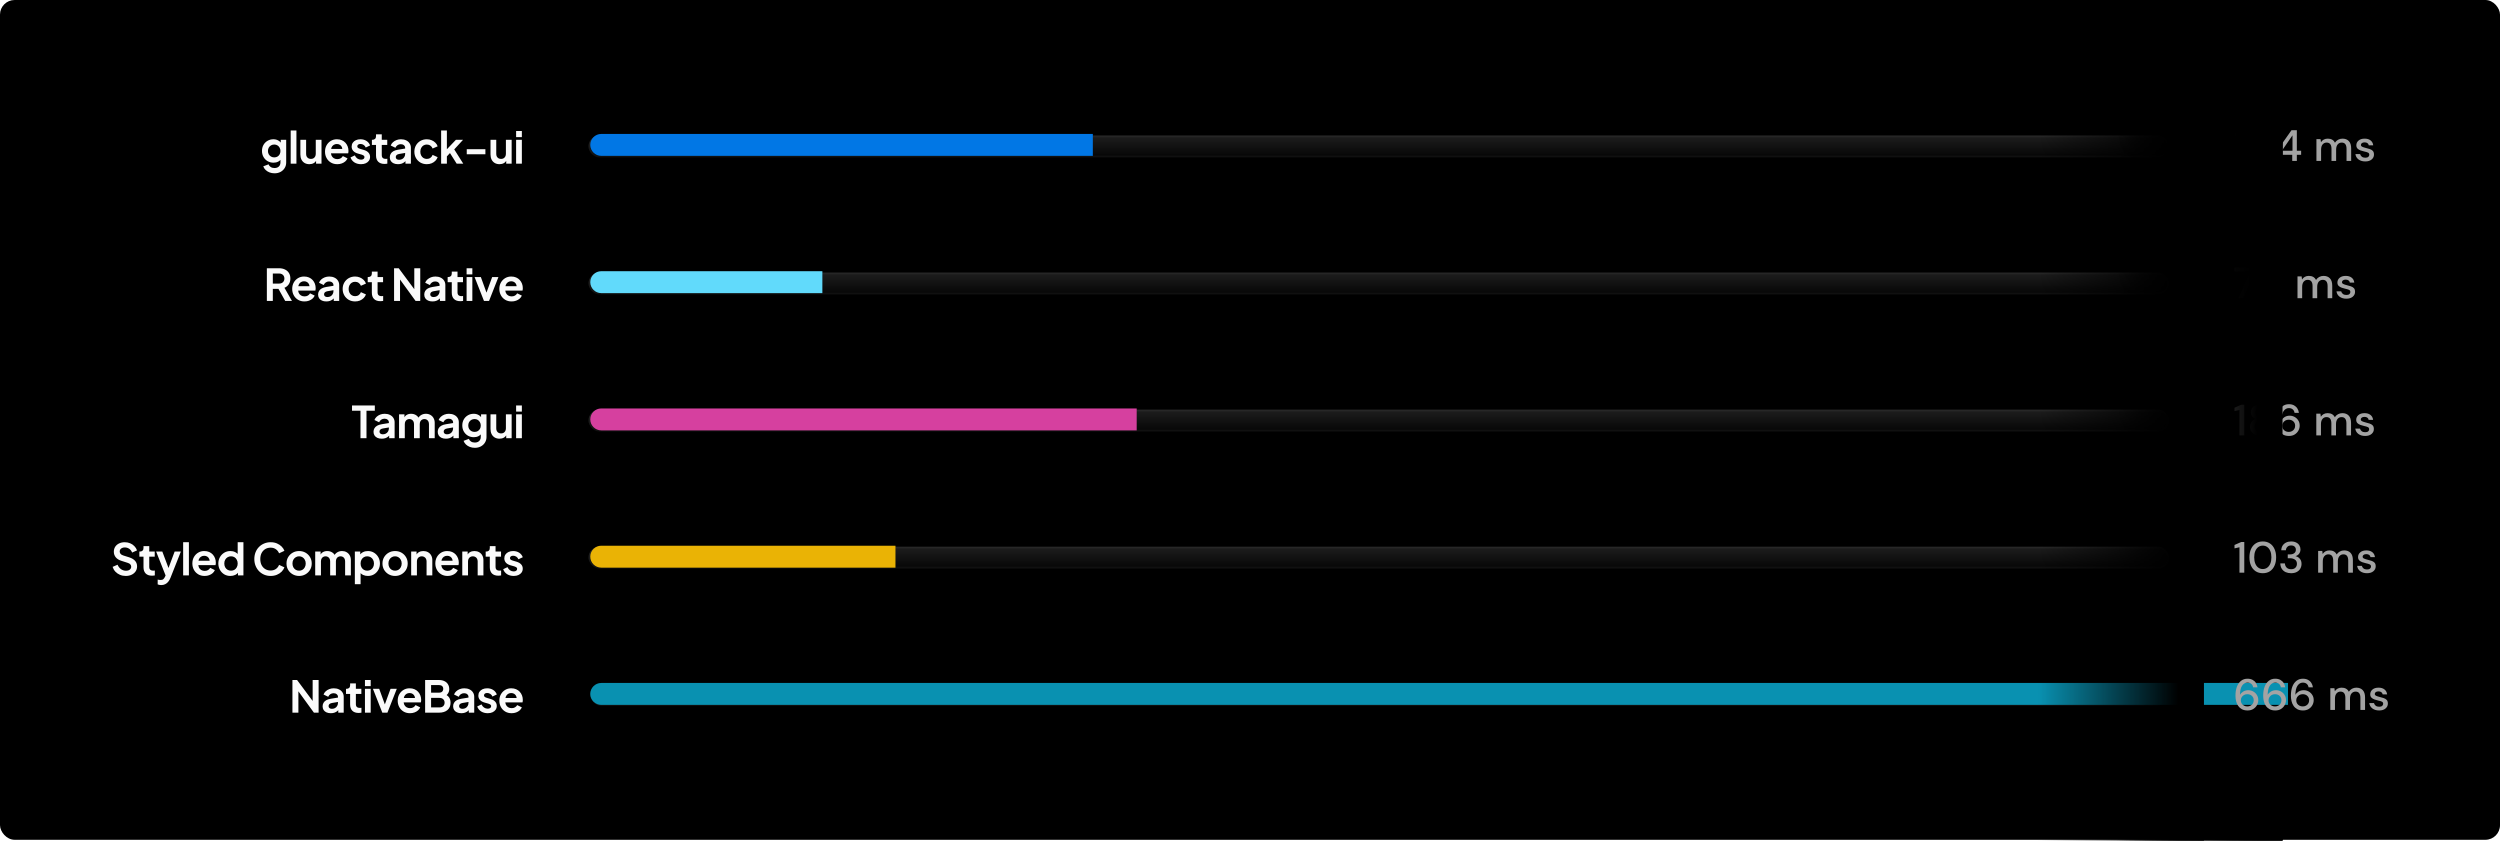 <svg width="1368" height="460" viewBox="0 0 1368 460" fill="none" xmlns="http://www.w3.org/2000/svg">
<rect width="1368" height="459.531" rx="8" fill="black"/>
<path d="M150.221 94.833C149.245 94.833 148.341 94.673 147.509 94.353C146.677 94.033 145.957 93.585 145.349 93.009C144.757 92.449 144.325 91.785 144.053 91.017L146.981 89.913C147.173 90.521 147.549 91.009 148.109 91.377C148.685 91.761 149.389 91.953 150.221 91.953C150.861 91.953 151.421 91.833 151.901 91.593C152.397 91.353 152.781 91.001 153.053 90.537C153.325 90.089 153.461 89.545 153.461 88.905V85.929L154.061 86.649C153.613 87.433 153.013 88.025 152.261 88.425C151.509 88.825 150.653 89.025 149.693 89.025C148.477 89.025 147.389 88.745 146.429 88.185C145.469 87.625 144.717 86.857 144.173 85.881C143.629 84.905 143.357 83.809 143.357 82.593C143.357 81.361 143.629 80.265 144.173 79.305C144.717 78.345 145.461 77.593 146.405 77.049C147.349 76.489 148.421 76.209 149.621 76.209C150.597 76.209 151.453 76.417 152.189 76.833C152.941 77.233 153.565 77.817 154.061 78.585L153.629 79.377V76.497H156.605V88.905C156.605 90.041 156.325 91.057 155.765 91.953C155.221 92.849 154.469 93.553 153.509 94.065C152.565 94.577 151.469 94.833 150.221 94.833ZM150.077 86.121C150.749 86.121 151.333 85.977 151.829 85.689C152.341 85.385 152.741 84.969 153.029 84.441C153.317 83.913 153.461 83.305 153.461 82.617C153.461 81.945 153.309 81.345 153.005 80.817C152.717 80.273 152.317 79.849 151.805 79.545C151.309 79.241 150.733 79.089 150.077 79.089C149.421 79.089 148.829 79.241 148.301 79.545C147.773 79.849 147.357 80.273 147.053 80.817C146.765 81.345 146.621 81.945 146.621 82.617C146.621 83.289 146.765 83.889 147.053 84.417C147.357 84.945 147.765 85.361 148.277 85.665C148.805 85.969 149.405 86.121 150.077 86.121ZM159.061 89.553V71.385H162.205V89.553H159.061ZM169.284 89.841C168.276 89.841 167.396 89.617 166.644 89.169C165.908 88.721 165.34 88.097 164.94 87.297C164.556 86.497 164.364 85.561 164.364 84.489V76.497H167.508V84.225C167.508 84.769 167.612 85.249 167.82 85.665C168.044 86.065 168.356 86.385 168.756 86.625C169.172 86.849 169.636 86.961 170.148 86.961C170.66 86.961 171.116 86.849 171.516 86.625C171.916 86.385 172.228 86.057 172.452 85.641C172.676 85.225 172.788 84.729 172.788 84.153V76.497H175.932V89.553H172.956V86.985L173.22 87.441C172.916 88.241 172.412 88.841 171.708 89.241C171.02 89.641 170.212 89.841 169.284 89.841ZM184.566 89.841C183.222 89.841 182.046 89.537 181.038 88.929C180.03 88.321 179.246 87.497 178.686 86.457C178.126 85.417 177.846 84.265 177.846 83.001C177.846 81.689 178.126 80.529 178.686 79.521C179.262 78.497 180.038 77.689 181.014 77.097C182.006 76.505 183.11 76.209 184.326 76.209C185.35 76.209 186.246 76.377 187.014 76.713C187.798 77.049 188.462 77.513 189.006 78.105C189.55 78.697 189.966 79.377 190.254 80.145C190.542 80.897 190.686 81.713 190.686 82.593C190.686 82.817 190.67 83.049 190.638 83.289C190.622 83.529 190.582 83.737 190.518 83.913H180.438V81.513H188.742L187.254 82.641C187.398 81.905 187.358 81.249 187.134 80.673C186.926 80.097 186.574 79.641 186.078 79.305C185.598 78.969 185.014 78.801 184.326 78.801C183.67 78.801 183.086 78.969 182.574 79.305C182.062 79.625 181.67 80.105 181.398 80.745C181.142 81.369 181.046 82.129 181.11 83.025C181.046 83.825 181.15 84.537 181.422 85.161C181.71 85.769 182.126 86.241 182.67 86.577C183.23 86.913 183.87 87.081 184.59 87.081C185.31 87.081 185.918 86.929 186.414 86.625C186.926 86.321 187.326 85.913 187.614 85.401L190.158 86.649C189.902 87.273 189.502 87.825 188.958 88.305C188.414 88.785 187.766 89.161 187.014 89.433C186.278 89.705 185.462 89.841 184.566 89.841ZM197.558 89.841C196.166 89.841 194.95 89.513 193.91 88.857C192.886 88.185 192.182 87.281 191.798 86.145L194.15 85.017C194.486 85.753 194.95 86.329 195.542 86.745C196.15 87.161 196.822 87.369 197.558 87.369C198.134 87.369 198.59 87.241 198.926 86.985C199.262 86.729 199.43 86.393 199.43 85.977C199.43 85.721 199.358 85.513 199.214 85.353C199.086 85.177 198.902 85.033 198.662 84.921C198.438 84.793 198.19 84.689 197.918 84.609L195.782 84.009C194.678 83.689 193.838 83.201 193.262 82.545C192.702 81.889 192.422 81.113 192.422 80.217C192.422 79.417 192.622 78.721 193.022 78.129C193.438 77.521 194.006 77.049 194.726 76.713C195.462 76.377 196.302 76.209 197.246 76.209C198.478 76.209 199.566 76.505 200.51 77.097C201.454 77.689 202.126 78.521 202.526 79.593L200.126 80.721C199.902 80.129 199.526 79.657 198.998 79.305C198.47 78.953 197.878 78.777 197.222 78.777C196.694 78.777 196.278 78.897 195.974 79.137C195.67 79.377 195.518 79.689 195.518 80.073C195.518 80.313 195.582 80.521 195.71 80.697C195.838 80.873 196.014 81.017 196.238 81.129C196.478 81.241 196.75 81.345 197.054 81.441L199.142 82.065C200.214 82.385 201.038 82.865 201.614 83.505C202.206 84.145 202.502 84.929 202.502 85.857C202.502 86.641 202.294 87.337 201.878 87.945C201.462 88.537 200.886 89.001 200.15 89.337C199.414 89.673 198.55 89.841 197.558 89.841ZM210.39 89.697C208.918 89.697 207.774 89.297 206.958 88.497C206.158 87.681 205.758 86.537 205.758 85.065V79.305H203.502V76.497H203.742C204.382 76.497 204.878 76.329 205.23 75.993C205.582 75.657 205.758 75.169 205.758 74.529V73.521H208.902V76.497H211.902V79.305H208.902V84.897C208.902 85.329 208.974 85.697 209.118 86.001C209.278 86.305 209.518 86.537 209.838 86.697C210.174 86.857 210.598 86.937 211.11 86.937C211.222 86.937 211.35 86.929 211.494 86.913C211.654 86.897 211.806 86.881 211.95 86.865V89.553C211.726 89.585 211.47 89.617 211.182 89.649C210.894 89.681 210.63 89.697 210.39 89.697ZM217.785 89.841C216.873 89.841 216.081 89.689 215.409 89.385C214.737 89.081 214.217 88.649 213.849 88.089C213.481 87.513 213.297 86.849 213.297 86.097C213.297 85.377 213.457 84.737 213.777 84.177C214.097 83.601 214.593 83.121 215.265 82.737C215.937 82.353 216.785 82.081 217.809 81.921L222.081 81.225V83.625L218.409 84.249C217.785 84.361 217.321 84.561 217.017 84.849C216.713 85.137 216.561 85.513 216.561 85.977C216.561 86.425 216.729 86.785 217.065 87.057C217.417 87.313 217.849 87.441 218.361 87.441C219.017 87.441 219.593 87.305 220.089 87.033C220.601 86.745 220.993 86.353 221.265 85.857C221.553 85.361 221.697 84.817 221.697 84.225V80.865C221.697 80.305 221.473 79.841 221.025 79.473C220.593 79.089 220.017 78.897 219.297 78.897C218.625 78.897 218.025 79.081 217.497 79.449C216.985 79.801 216.609 80.273 216.369 80.865L213.801 79.617C214.057 78.929 214.457 78.337 215.001 77.841C215.561 77.329 216.217 76.929 216.969 76.641C217.721 76.353 218.537 76.209 219.417 76.209C220.489 76.209 221.433 76.409 222.249 76.809C223.065 77.193 223.697 77.737 224.145 78.441C224.609 79.129 224.841 79.937 224.841 80.865V89.553H221.865V87.321L222.537 87.273C222.201 87.833 221.801 88.305 221.337 88.689C220.873 89.057 220.345 89.345 219.753 89.553C219.161 89.745 218.505 89.841 217.785 89.841ZM233.555 89.841C232.259 89.841 231.091 89.545 230.051 88.953C229.027 88.345 228.219 87.529 227.627 86.505C227.035 85.465 226.739 84.297 226.739 83.001C226.739 81.705 227.035 80.545 227.627 79.521C228.219 78.497 229.027 77.689 230.051 77.097C231.091 76.505 232.259 76.209 233.555 76.209C234.483 76.209 235.347 76.377 236.147 76.713C236.947 77.033 237.635 77.481 238.211 78.057C238.803 78.617 239.227 79.289 239.483 80.073L236.723 81.273C236.483 80.617 236.075 80.089 235.499 79.689C234.939 79.289 234.291 79.089 233.555 79.089C232.867 79.089 232.251 79.257 231.707 79.593C231.179 79.929 230.763 80.393 230.459 80.985C230.155 81.577 230.003 82.257 230.003 83.025C230.003 83.793 230.155 84.473 230.459 85.065C230.763 85.657 231.179 86.121 231.707 86.457C232.251 86.793 232.867 86.961 233.555 86.961C234.307 86.961 234.963 86.761 235.523 86.361C236.083 85.961 236.483 85.425 236.723 84.753L239.483 86.001C239.227 86.737 238.811 87.401 238.235 87.993C237.659 88.569 236.971 89.025 236.171 89.361C235.371 89.681 234.499 89.841 233.555 89.841ZM241.388 89.553V71.385H244.532V83.289L243.332 82.929L249.476 76.497H253.388L248.564 81.753L253.484 89.553H249.884L245.612 82.785L247.484 82.401L243.548 86.625L244.532 84.705V89.553H241.388ZM255.408 84.417V81.657H265.608V84.417H255.408ZM273.327 89.841C272.319 89.841 271.439 89.617 270.687 89.169C269.951 88.721 269.383 88.097 268.983 87.297C268.599 86.497 268.407 85.561 268.407 84.489V76.497H271.551V84.225C271.551 84.769 271.655 85.249 271.863 85.665C272.087 86.065 272.399 86.385 272.799 86.625C273.215 86.849 273.679 86.961 274.191 86.961C274.703 86.961 275.159 86.849 275.559 86.625C275.959 86.385 276.271 86.057 276.495 85.641C276.719 85.225 276.831 84.729 276.831 84.153V76.497H279.975V89.553H276.999V86.985L277.263 87.441C276.959 88.241 276.455 88.841 275.751 89.241C275.063 89.641 274.255 89.841 273.327 89.841ZM282.417 89.553V76.497H285.561V89.553H282.417ZM282.417 75.033V71.673H285.561V75.033H282.417Z" fill="#FAFAFA"/>
<g clipPath="url(#clip0_12140_56906)">
<g filter="url(#filter0_i_12140_56906)">
<rect x="322" y="73.135" width="865" height="12" rx="6" fill="url(#paint0_linear_12140_56906)"/>
<rect width="1728" height="172" transform="matrix(0 -1 -1 0 1249 1147)" fill="url(#paint1_linear_12140_56906)"/>
<rect x="322.5" y="73.635" width="864" height="11" rx="5.5" stroke="white" stroke-opacity="0.04"/>
</g>
<path d="M323 79.291C323 75.978 325.686 73.291 329 73.291H598V85.291H329C325.686 85.291 323 82.605 323 79.291Z" fill="#0177E5"/>
</g>
<path d="M1225.43 88.053V74.133L1222.72 74.757V72.885L1226.44 71.253H1228.07V88.053H1225.43ZM1237.65 88.341C1236.42 88.341 1235.38 88.109 1234.53 87.645C1233.69 87.181 1233 86.565 1232.47 85.797C1231.96 85.029 1231.59 84.165 1231.37 83.205C1231.14 82.245 1231.03 81.261 1231.03 80.253C1231.03 78.397 1231.29 76.773 1231.8 75.381C1232.33 73.989 1233.08 72.909 1234.05 72.141C1235.03 71.357 1236.21 70.965 1237.61 70.965C1238.71 70.965 1239.65 71.181 1240.44 71.613C1241.22 72.045 1241.83 72.621 1242.26 73.341C1242.71 74.061 1242.98 74.845 1243.08 75.693H1240.7C1240.56 74.861 1240.21 74.221 1239.67 73.773C1239.13 73.325 1238.43 73.101 1237.58 73.101C1236.41 73.101 1235.45 73.653 1234.68 74.757C1233.93 75.845 1233.53 77.525 1233.48 79.797C1233.86 79.093 1234.45 78.493 1235.25 77.997C1236.07 77.501 1237.01 77.253 1238.06 77.253C1239.01 77.253 1239.89 77.477 1240.7 77.925C1241.53 78.373 1242.21 79.005 1242.72 79.821C1243.25 80.621 1243.51 81.573 1243.51 82.677C1243.51 83.653 1243.27 84.573 1242.79 85.437C1242.31 86.301 1241.63 87.005 1240.75 87.549C1239.89 88.077 1238.85 88.341 1237.65 88.341ZM1237.51 86.133C1238.18 86.133 1238.78 85.989 1239.31 85.701C1239.84 85.413 1240.25 85.021 1240.56 84.525C1240.86 84.013 1241.01 83.437 1241.01 82.797C1241.01 81.773 1240.68 80.957 1240.01 80.349C1239.35 79.741 1238.51 79.437 1237.49 79.437C1236.81 79.437 1236.21 79.589 1235.66 79.893C1235.13 80.197 1234.72 80.605 1234.41 81.117C1234.11 81.613 1233.96 82.165 1233.96 82.773C1233.96 83.429 1234.11 84.013 1234.41 84.525C1234.73 85.021 1235.16 85.413 1235.69 85.701C1236.23 85.989 1236.84 86.133 1237.51 86.133ZM1254.31 88.053V84.693H1245.88V82.677L1253.9 71.253H1256.83V82.485H1259.18V84.693H1256.83V88.053H1254.31ZM1248.64 82.485H1254.45V74.061L1248.64 82.485ZM1267.55 88.053V76.149H1269.81L1270.03 77.829C1270.41 77.221 1270.91 76.741 1271.54 76.389C1272.18 76.037 1272.91 75.861 1273.75 75.861C1275.63 75.861 1276.95 76.605 1277.68 78.093C1278.11 77.405 1278.69 76.861 1279.41 76.461C1280.15 76.061 1280.94 75.861 1281.79 75.861C1283.27 75.861 1284.44 76.309 1285.29 77.205C1286.14 78.101 1286.56 79.437 1286.56 81.213V88.053H1284.02V81.477C1284.02 79.173 1283.14 78.021 1281.38 78.021C1280.48 78.021 1279.75 78.357 1279.17 79.029C1278.61 79.701 1278.33 80.661 1278.33 81.909V88.053H1275.79V81.477C1275.79 79.173 1274.9 78.021 1273.12 78.021C1272.24 78.021 1271.51 78.357 1270.94 79.029C1270.38 79.701 1270.1 80.661 1270.1 81.909V88.053H1267.55ZM1294.29 88.341C1292.79 88.341 1291.55 87.973 1290.57 87.237C1289.59 86.501 1289.03 85.525 1288.89 84.309H1291.46C1291.59 84.853 1291.89 85.325 1292.37 85.725C1292.85 86.109 1293.48 86.301 1294.27 86.301C1295.03 86.301 1295.59 86.141 1295.95 85.821C1296.3 85.501 1296.47 85.133 1296.47 84.717C1296.47 84.109 1296.23 83.701 1295.73 83.493C1295.25 83.269 1294.58 83.069 1293.71 82.893C1293.04 82.749 1292.37 82.557 1291.7 82.317C1291.04 82.077 1290.49 81.741 1290.04 81.309C1289.61 80.861 1289.39 80.261 1289.39 79.509C1289.39 78.469 1289.79 77.605 1290.59 76.917C1291.39 76.213 1292.51 75.861 1293.95 75.861C1295.28 75.861 1296.35 76.181 1297.17 76.821C1298 77.461 1298.49 78.365 1298.63 79.533H1296.19C1296.11 79.021 1295.87 78.621 1295.47 78.333C1295.08 78.045 1294.56 77.901 1293.91 77.901C1293.27 77.901 1292.77 78.037 1292.42 78.309C1292.07 78.565 1291.89 78.901 1291.89 79.317C1291.89 79.733 1292.13 80.061 1292.61 80.301C1293.11 80.541 1293.75 80.757 1294.55 80.949C1295.35 81.125 1296.09 81.333 1296.76 81.573C1297.45 81.797 1298 82.133 1298.42 82.581C1298.83 83.029 1299.04 83.685 1299.04 84.549C1299.06 85.637 1298.63 86.541 1297.77 87.261C1296.92 87.981 1295.76 88.341 1294.29 88.341Z" fill="#A3A3A3"/>
<path d="M146.024 164.659V146.779H152.672C153.888 146.779 154.96 147.003 155.888 147.451C156.832 147.883 157.568 148.523 158.096 149.371C158.624 150.203 158.888 151.219 158.888 152.419C158.888 153.651 158.592 154.699 158 155.563C157.424 156.427 156.64 157.067 155.648 157.483L159.752 164.659H156.056L151.664 156.811L153.776 158.059H149.288V164.659H146.024ZM149.288 155.179H152.72C153.312 155.179 153.824 155.067 154.256 154.843C154.688 154.603 155.024 154.275 155.264 153.859C155.504 153.443 155.624 152.963 155.624 152.419C155.624 151.859 155.504 151.379 155.264 150.979C155.024 150.563 154.688 150.243 154.256 150.019C153.824 149.779 153.312 149.659 152.72 149.659H149.288V155.179ZM166.612 164.947C165.268 164.947 164.092 164.643 163.084 164.035C162.076 163.427 161.292 162.603 160.732 161.563C160.172 160.523 159.892 159.371 159.892 158.107C159.892 156.795 160.172 155.635 160.732 154.627C161.308 153.603 162.084 152.795 163.06 152.203C164.052 151.611 165.156 151.315 166.372 151.315C167.396 151.315 168.292 151.483 169.06 151.819C169.844 152.155 170.508 152.619 171.052 153.211C171.596 153.803 172.012 154.483 172.3 155.251C172.588 156.003 172.732 156.819 172.732 157.699C172.732 157.923 172.716 158.155 172.684 158.395C172.668 158.635 172.628 158.843 172.564 159.019H162.484V156.619H170.788L169.3 157.747C169.444 157.011 169.404 156.355 169.18 155.779C168.972 155.203 168.62 154.747 168.124 154.411C167.644 154.075 167.06 153.907 166.372 153.907C165.716 153.907 165.132 154.075 164.62 154.411C164.108 154.731 163.716 155.211 163.444 155.851C163.188 156.475 163.092 157.235 163.156 158.131C163.092 158.931 163.196 159.643 163.468 160.267C163.756 160.875 164.172 161.347 164.716 161.683C165.276 162.019 165.916 162.187 166.636 162.187C167.356 162.187 167.964 162.035 168.46 161.731C168.972 161.427 169.372 161.019 169.66 160.507L172.204 161.755C171.948 162.379 171.548 162.931 171.004 163.411C170.46 163.891 169.812 164.267 169.06 164.539C168.324 164.811 167.508 164.947 166.612 164.947ZM178.549 164.947C177.637 164.947 176.845 164.795 176.173 164.491C175.501 164.187 174.981 163.755 174.613 163.195C174.245 162.619 174.061 161.955 174.061 161.203C174.061 160.483 174.221 159.843 174.541 159.283C174.861 158.707 175.357 158.227 176.029 157.843C176.701 157.459 177.549 157.187 178.573 157.027L182.845 156.331V158.731L179.173 159.355C178.549 159.467 178.085 159.667 177.781 159.955C177.477 160.243 177.325 160.619 177.325 161.083C177.325 161.531 177.493 161.891 177.829 162.163C178.181 162.419 178.613 162.547 179.125 162.547C179.781 162.547 180.357 162.411 180.853 162.139C181.365 161.851 181.757 161.459 182.029 160.963C182.317 160.467 182.461 159.923 182.461 159.331V155.971C182.461 155.411 182.237 154.947 181.789 154.579C181.357 154.195 180.781 154.003 180.061 154.003C179.389 154.003 178.789 154.187 178.261 154.555C177.749 154.907 177.373 155.379 177.133 155.971L174.565 154.723C174.821 154.035 175.221 153.443 175.765 152.947C176.325 152.435 176.981 152.035 177.733 151.747C178.485 151.459 179.301 151.315 180.181 151.315C181.253 151.315 182.197 151.515 183.013 151.915C183.829 152.299 184.461 152.843 184.909 153.547C185.373 154.235 185.605 155.043 185.605 155.971V164.659H182.629V162.427L183.301 162.379C182.965 162.939 182.565 163.411 182.101 163.795C181.637 164.163 181.109 164.451 180.517 164.659C179.925 164.851 179.269 164.947 178.549 164.947ZM194.319 164.947C193.023 164.947 191.855 164.651 190.815 164.059C189.791 163.451 188.983 162.635 188.391 161.611C187.799 160.571 187.503 159.403 187.503 158.107C187.503 156.811 187.799 155.651 188.391 154.627C188.983 153.603 189.791 152.795 190.815 152.203C191.855 151.611 193.023 151.315 194.319 151.315C195.247 151.315 196.111 151.483 196.911 151.819C197.711 152.139 198.399 152.587 198.975 153.163C199.567 153.723 199.991 154.395 200.247 155.179L197.487 156.379C197.247 155.723 196.839 155.195 196.263 154.795C195.703 154.395 195.055 154.195 194.319 154.195C193.631 154.195 193.015 154.363 192.471 154.699C191.943 155.035 191.527 155.499 191.223 156.091C190.919 156.683 190.767 157.363 190.767 158.131C190.767 158.899 190.919 159.579 191.223 160.171C191.527 160.763 191.943 161.227 192.471 161.563C193.015 161.899 193.631 162.067 194.319 162.067C195.071 162.067 195.727 161.867 196.287 161.467C196.847 161.067 197.247 160.531 197.487 159.859L200.247 161.107C199.991 161.843 199.575 162.507 198.999 163.099C198.423 163.675 197.735 164.131 196.935 164.467C196.135 164.787 195.263 164.947 194.319 164.947ZM208.104 164.803C206.632 164.803 205.488 164.403 204.672 163.603C203.872 162.787 203.472 161.643 203.472 160.171V154.411H201.216V151.603H201.456C202.096 151.603 202.592 151.435 202.944 151.099C203.296 150.763 203.472 150.275 203.472 149.635V148.627H206.616V151.603H209.616V154.411H206.616V160.003C206.616 160.435 206.688 160.803 206.832 161.107C206.992 161.411 207.232 161.643 207.552 161.803C207.888 161.963 208.312 162.043 208.824 162.043C208.936 162.043 209.064 162.035 209.208 162.019C209.368 162.003 209.52 161.987 209.664 161.971V164.659C209.44 164.691 209.184 164.723 208.896 164.755C208.608 164.787 208.344 164.803 208.104 164.803ZM215.636 164.659V146.779H218.18L228.02 160.027L226.7 160.291V146.779H229.964V164.659H227.396L217.7 151.315L218.9 151.051V164.659H215.636ZM236.641 164.947C235.729 164.947 234.937 164.795 234.265 164.491C233.593 164.187 233.073 163.755 232.705 163.195C232.337 162.619 232.153 161.955 232.153 161.203C232.153 160.483 232.313 159.843 232.633 159.283C232.953 158.707 233.449 158.227 234.121 157.843C234.793 157.459 235.641 157.187 236.665 157.027L240.937 156.331V158.731L237.265 159.355C236.641 159.467 236.177 159.667 235.873 159.955C235.569 160.243 235.417 160.619 235.417 161.083C235.417 161.531 235.585 161.891 235.921 162.163C236.273 162.419 236.705 162.547 237.217 162.547C237.873 162.547 238.449 162.411 238.945 162.139C239.457 161.851 239.849 161.459 240.121 160.963C240.409 160.467 240.553 159.923 240.553 159.331V155.971C240.553 155.411 240.329 154.947 239.881 154.579C239.449 154.195 238.873 154.003 238.153 154.003C237.481 154.003 236.881 154.187 236.353 154.555C235.841 154.907 235.465 155.379 235.225 155.971L232.657 154.723C232.913 154.035 233.313 153.443 233.857 152.947C234.417 152.435 235.073 152.035 235.825 151.747C236.577 151.459 237.393 151.315 238.273 151.315C239.345 151.315 240.289 151.515 241.105 151.915C241.921 152.299 242.553 152.843 243.001 153.547C243.465 154.235 243.697 155.043 243.697 155.971V164.659H240.721V162.427L241.393 162.379C241.057 162.939 240.657 163.411 240.193 163.795C239.729 164.163 239.201 164.451 238.609 164.659C238.017 164.851 237.361 164.947 236.641 164.947ZM251.84 164.803C250.368 164.803 249.224 164.403 248.408 163.603C247.608 162.787 247.208 161.643 247.208 160.171V154.411H244.952V151.603H245.192C245.832 151.603 246.328 151.435 246.68 151.099C247.032 150.763 247.208 150.275 247.208 149.635V148.627H250.352V151.603H253.352V154.411H250.352V160.003C250.352 160.435 250.424 160.803 250.568 161.107C250.728 161.411 250.968 161.643 251.288 161.803C251.624 161.963 252.048 162.043 252.56 162.043C252.672 162.043 252.8 162.035 252.944 162.019C253.104 162.003 253.256 161.987 253.4 161.971V164.659C253.176 164.691 252.92 164.723 252.632 164.755C252.344 164.787 252.08 164.803 251.84 164.803ZM255.322 164.659V151.603H258.466V164.659H255.322ZM255.322 150.139V146.779H258.466V150.139H255.322ZM264.825 164.659L259.689 151.603H263.121L266.841 161.875H265.569L269.313 151.603H272.745L267.609 164.659H264.825ZM279.961 164.947C278.617 164.947 277.441 164.643 276.433 164.035C275.425 163.427 274.641 162.603 274.081 161.563C273.521 160.523 273.241 159.371 273.241 158.107C273.241 156.795 273.521 155.635 274.081 154.627C274.657 153.603 275.433 152.795 276.409 152.203C277.401 151.611 278.505 151.315 279.721 151.315C280.745 151.315 281.641 151.483 282.409 151.819C283.193 152.155 283.857 152.619 284.401 153.211C284.945 153.803 285.361 154.483 285.649 155.251C285.937 156.003 286.081 156.819 286.081 157.699C286.081 157.923 286.065 158.155 286.033 158.395C286.017 158.635 285.977 158.843 285.913 159.019H275.833V156.619H284.137L282.649 157.747C282.793 157.011 282.753 156.355 282.529 155.779C282.321 155.203 281.969 154.747 281.473 154.411C280.993 154.075 280.409 153.907 279.721 153.907C279.065 153.907 278.481 154.075 277.969 154.411C277.457 154.731 277.065 155.211 276.793 155.851C276.537 156.475 276.441 157.235 276.505 158.131C276.441 158.931 276.545 159.643 276.817 160.267C277.105 160.875 277.521 161.347 278.065 161.683C278.625 162.019 279.265 162.187 279.985 162.187C280.705 162.187 281.313 162.035 281.809 161.731C282.321 161.427 282.721 161.019 283.009 160.507L285.553 161.755C285.297 162.379 284.897 162.931 284.353 163.411C283.809 163.891 283.161 164.267 282.409 164.539C281.673 164.811 280.857 164.947 279.961 164.947Z" fill="#FAFAFA"/>
<g clipPath="url(#clip1_12140_56906)">
<g filter="url(#filter1_i_12140_56906)">
<rect x="322" y="148.132" width="865" height="12" rx="6" fill="url(#paint2_linear_12140_56906)"/>
<rect width="1728" height="172" transform="matrix(0 -1 -1 0 1249 1222)" fill="url(#paint3_linear_12140_56906)"/>
<rect x="322.5" y="148.632" width="864" height="11" rx="5.5" stroke="white" stroke-opacity="0.04"/>
</g>
<path d="M323 154.398C323 151.084 325.686 148.398 329 148.398H450V160.398H329C325.686 160.398 323 157.711 323 154.398Z" fill="#61DAFB"/>
</g>
<path d="M1224.88 163.159L1231.38 148.543H1222.65V146.359H1234V148.207L1227.54 163.159H1224.88ZM1242.25 163.447C1241.02 163.447 1239.98 163.215 1239.13 162.751C1238.28 162.287 1237.59 161.671 1237.06 160.903C1236.55 160.135 1236.18 159.271 1235.96 158.311C1235.74 157.351 1235.62 156.367 1235.62 155.359C1235.62 153.503 1235.88 151.879 1236.39 150.487C1236.92 149.095 1237.67 148.015 1238.65 147.247C1239.62 146.463 1240.81 146.071 1242.2 146.071C1243.3 146.071 1244.25 146.287 1245.03 146.719C1245.82 147.151 1246.42 147.727 1246.86 148.447C1247.3 149.167 1247.58 149.951 1247.67 150.799H1245.3C1245.15 149.967 1244.81 149.327 1244.26 148.879C1243.72 148.431 1243.02 148.207 1242.18 148.207C1241.01 148.207 1240.04 148.759 1239.27 149.863C1238.52 150.951 1238.12 152.631 1238.07 154.903C1238.46 154.199 1239.05 153.599 1239.85 153.103C1240.66 152.607 1241.6 152.359 1242.66 152.359C1243.6 152.359 1244.48 152.583 1245.3 153.031C1246.13 153.479 1246.8 154.111 1247.31 154.927C1247.84 155.727 1248.1 156.679 1248.1 157.783C1248.1 158.759 1247.86 159.679 1247.38 160.543C1246.9 161.407 1246.22 162.111 1245.34 162.655C1244.48 163.183 1243.45 163.447 1242.25 163.447ZM1242.1 161.239C1242.78 161.239 1243.38 161.095 1243.9 160.807C1244.43 160.519 1244.85 160.127 1245.15 159.631C1245.46 159.119 1245.61 158.543 1245.61 157.903C1245.61 156.879 1245.27 156.063 1244.6 155.455C1243.94 154.847 1243.1 154.543 1242.08 154.543C1241.41 154.543 1240.8 154.695 1240.26 154.999C1239.73 155.303 1239.31 155.711 1239.01 156.223C1238.7 156.719 1238.55 157.271 1238.55 157.879C1238.55 158.535 1238.7 159.119 1239.01 159.631C1239.33 160.127 1239.75 160.519 1240.28 160.807C1240.82 161.095 1241.43 161.239 1242.1 161.239ZM1257.19 163.159V151.255H1259.45L1259.67 152.935C1260.05 152.327 1260.55 151.847 1261.18 151.495C1261.82 151.143 1262.55 150.967 1263.39 150.967C1265.27 150.967 1266.59 151.711 1267.32 153.199C1267.75 152.511 1268.33 151.967 1269.05 151.567C1269.79 151.167 1270.58 150.967 1271.43 150.967C1272.91 150.967 1274.08 151.415 1274.93 152.311C1275.78 153.207 1276.2 154.543 1276.2 156.319V163.159H1273.66V156.583C1273.66 154.279 1272.78 153.127 1271.02 153.127C1270.12 153.127 1269.39 153.463 1268.81 154.135C1268.25 154.807 1267.97 155.767 1267.97 157.015V163.159H1265.43V156.583C1265.43 154.279 1264.54 153.127 1262.76 153.127C1261.88 153.127 1261.15 153.463 1260.58 154.135C1260.02 154.807 1259.74 155.767 1259.74 157.015V163.159H1257.19ZM1283.93 163.447C1282.43 163.447 1281.19 163.079 1280.21 162.343C1279.23 161.607 1278.67 160.631 1278.53 159.415H1281.1C1281.23 159.959 1281.53 160.431 1282.01 160.831C1282.49 161.215 1283.12 161.407 1283.91 161.407C1284.67 161.407 1285.23 161.247 1285.59 160.927C1285.94 160.607 1286.11 160.239 1286.11 159.823C1286.11 159.215 1285.87 158.807 1285.37 158.599C1284.89 158.375 1284.22 158.175 1283.35 157.999C1282.68 157.855 1282.01 157.663 1281.34 157.423C1280.68 157.183 1280.13 156.847 1279.68 156.415C1279.25 155.967 1279.03 155.367 1279.03 154.615C1279.03 153.575 1279.43 152.711 1280.23 152.023C1281.03 151.319 1282.15 150.967 1283.59 150.967C1284.92 150.967 1285.99 151.287 1286.81 151.927C1287.64 152.567 1288.13 153.471 1288.27 154.639H1285.83C1285.75 154.127 1285.51 153.727 1285.11 153.439C1284.72 153.151 1284.2 153.007 1283.55 153.007C1282.91 153.007 1282.41 153.143 1282.06 153.415C1281.71 153.671 1281.53 154.007 1281.53 154.423C1281.53 154.839 1281.77 155.167 1282.25 155.407C1282.75 155.647 1283.39 155.863 1284.19 156.055C1284.99 156.231 1285.73 156.439 1286.4 156.679C1287.09 156.903 1287.64 157.239 1288.06 157.687C1288.47 158.135 1288.68 158.791 1288.68 159.655C1288.7 160.743 1288.27 161.647 1287.41 162.367C1286.56 163.087 1285.4 163.447 1283.93 163.447Z" fill="#A3A3A3"/>
<path d="M197.253 239.766V224.766H192.621V221.886H205.101V224.766H200.541V239.766H197.253ZM208.879 240.054C207.967 240.054 207.175 239.902 206.503 239.598C205.831 239.294 205.311 238.862 204.943 238.302C204.575 237.726 204.391 237.062 204.391 236.31C204.391 235.59 204.551 234.95 204.871 234.39C205.191 233.814 205.687 233.334 206.359 232.95C207.031 232.566 207.879 232.294 208.903 232.134L213.175 231.438V233.838L209.503 234.462C208.879 234.574 208.415 234.774 208.111 235.062C207.807 235.35 207.655 235.726 207.655 236.19C207.655 236.638 207.823 236.998 208.159 237.27C208.511 237.526 208.943 237.654 209.455 237.654C210.111 237.654 210.687 237.518 211.183 237.246C211.695 236.958 212.087 236.566 212.359 236.07C212.647 235.574 212.791 235.03 212.791 234.438V231.078C212.791 230.518 212.567 230.054 212.119 229.686C211.687 229.302 211.111 229.11 210.391 229.11C209.719 229.11 209.119 229.294 208.591 229.662C208.079 230.014 207.703 230.486 207.463 231.078L204.895 229.83C205.151 229.142 205.551 228.55 206.095 228.054C206.655 227.542 207.311 227.142 208.063 226.854C208.815 226.566 209.631 226.422 210.511 226.422C211.583 226.422 212.527 226.622 213.343 227.022C214.159 227.406 214.791 227.95 215.239 228.654C215.703 229.342 215.935 230.15 215.935 231.078V239.766H212.959V237.534L213.631 237.486C213.295 238.046 212.895 238.518 212.431 238.902C211.967 239.27 211.439 239.558 210.847 239.766C210.255 239.958 209.599 240.054 208.879 240.054ZM218.361 239.766V226.71H221.313V229.734L220.977 229.23C221.217 228.286 221.697 227.582 222.417 227.118C223.137 226.654 223.985 226.422 224.961 226.422C226.033 226.422 226.977 226.702 227.793 227.262C228.609 227.822 229.137 228.558 229.377 229.47L228.489 229.542C228.889 228.502 229.489 227.726 230.289 227.214C231.089 226.686 232.009 226.422 233.049 226.422C233.977 226.422 234.801 226.63 235.521 227.046C236.257 227.462 236.833 228.046 237.249 228.798C237.665 229.534 237.873 230.39 237.873 231.366V239.766H234.729V232.11C234.729 231.534 234.625 231.038 234.417 230.622C234.209 230.206 233.921 229.886 233.553 229.662C233.185 229.422 232.737 229.302 232.209 229.302C231.713 229.302 231.273 229.422 230.889 229.662C230.505 229.886 230.209 230.206 230.001 230.622C229.793 231.038 229.689 231.534 229.689 232.11V239.766H226.545V232.11C226.545 231.534 226.441 231.038 226.233 230.622C226.025 230.206 225.729 229.886 225.345 229.662C224.977 229.422 224.537 229.302 224.025 229.302C223.529 229.302 223.089 229.422 222.705 229.662C222.321 229.886 222.025 230.206 221.817 230.622C221.609 231.038 221.505 231.534 221.505 232.11V239.766H218.361ZM244.012 240.054C243.1 240.054 242.308 239.902 241.636 239.598C240.964 239.294 240.444 238.862 240.076 238.302C239.708 237.726 239.524 237.062 239.524 236.31C239.524 235.59 239.684 234.95 240.004 234.39C240.324 233.814 240.82 233.334 241.492 232.95C242.164 232.566 243.012 232.294 244.036 232.134L248.308 231.438V233.838L244.636 234.462C244.012 234.574 243.548 234.774 243.244 235.062C242.94 235.35 242.788 235.726 242.788 236.19C242.788 236.638 242.956 236.998 243.292 237.27C243.644 237.526 244.076 237.654 244.588 237.654C245.244 237.654 245.82 237.518 246.316 237.246C246.828 236.958 247.22 236.566 247.492 236.07C247.78 235.574 247.924 235.03 247.924 234.438V231.078C247.924 230.518 247.7 230.054 247.252 229.686C246.82 229.302 246.244 229.11 245.524 229.11C244.852 229.11 244.252 229.294 243.724 229.662C243.212 230.014 242.836 230.486 242.596 231.078L240.028 229.83C240.284 229.142 240.684 228.55 241.228 228.054C241.788 227.542 242.444 227.142 243.196 226.854C243.948 226.566 244.764 226.422 245.644 226.422C246.716 226.422 247.66 226.622 248.476 227.022C249.292 227.406 249.924 227.95 250.372 228.654C250.836 229.342 251.068 230.15 251.068 231.078V239.766H248.092V237.534L248.764 237.486C248.428 238.046 248.028 238.518 247.564 238.902C247.1 239.27 246.572 239.558 245.98 239.766C245.388 239.958 244.732 240.054 244.012 240.054ZM259.83 245.046C258.854 245.046 257.95 244.886 257.118 244.566C256.286 244.246 255.566 243.798 254.958 243.222C254.366 242.662 253.934 241.998 253.662 241.23L256.59 240.126C256.782 240.734 257.158 241.222 257.718 241.59C258.294 241.974 258.998 242.166 259.83 242.166C260.47 242.166 261.03 242.046 261.51 241.806C262.006 241.566 262.39 241.214 262.662 240.75C262.934 240.302 263.07 239.758 263.07 239.118V236.142L263.67 236.862C263.222 237.646 262.622 238.238 261.87 238.638C261.118 239.038 260.262 239.238 259.302 239.238C258.086 239.238 256.998 238.958 256.038 238.398C255.078 237.838 254.326 237.07 253.782 236.094C253.238 235.118 252.966 234.022 252.966 232.806C252.966 231.574 253.238 230.478 253.782 229.518C254.326 228.558 255.07 227.806 256.014 227.262C256.958 226.702 258.03 226.422 259.23 226.422C260.206 226.422 261.062 226.63 261.798 227.046C262.55 227.446 263.174 228.03 263.67 228.798L263.238 229.59V226.71H266.214V239.118C266.214 240.254 265.934 241.27 265.374 242.166C264.83 243.062 264.078 243.766 263.118 244.278C262.174 244.79 261.078 245.046 259.83 245.046ZM259.686 236.334C260.358 236.334 260.942 236.19 261.438 235.902C261.95 235.598 262.35 235.182 262.638 234.654C262.926 234.126 263.07 233.518 263.07 232.83C263.07 232.158 262.918 231.558 262.614 231.03C262.326 230.486 261.926 230.062 261.414 229.758C260.918 229.454 260.342 229.302 259.686 229.302C259.03 229.302 258.438 229.454 257.91 229.758C257.382 230.062 256.966 230.486 256.662 231.03C256.374 231.558 256.23 232.158 256.23 232.83C256.23 233.502 256.374 234.102 256.662 234.63C256.966 235.158 257.374 235.574 257.886 235.878C258.414 236.182 259.014 236.334 259.686 236.334ZM273.327 240.054C272.319 240.054 271.439 239.83 270.687 239.382C269.951 238.934 269.383 238.31 268.983 237.51C268.599 236.71 268.407 235.774 268.407 234.702V226.71H271.551V234.438C271.551 234.982 271.655 235.462 271.863 235.878C272.087 236.278 272.399 236.598 272.799 236.838C273.215 237.062 273.679 237.174 274.191 237.174C274.703 237.174 275.159 237.062 275.559 236.838C275.959 236.598 276.271 236.27 276.495 235.854C276.719 235.438 276.831 234.942 276.831 234.366V226.71H279.975V239.766H276.999V237.198L277.263 237.654C276.959 238.454 276.455 239.054 275.751 239.454C275.063 239.854 274.255 240.054 273.327 240.054ZM282.417 239.766V226.71H285.561V239.766H282.417ZM282.417 225.246V221.886H285.561V225.246H282.417Z" fill="#FAFAFA"/>
<g clipPath="url(#clip2_12140_56906)">
<g filter="url(#filter2_i_12140_56906)">
<rect x="322" y="223.137" width="865" height="12" rx="6" fill="url(#paint4_linear_12140_56906)"/>
<rect width="1728" height="172" transform="matrix(0 -1 -1 0 1249 1297)" fill="url(#paint5_linear_12140_56906)"/>
<rect x="322.5" y="223.637" width="864" height="11" rx="5.5" stroke="white" stroke-opacity="0.04"/>
</g>
<path d="M323 229.504C323 226.19 325.686 223.504 329 223.504H622V235.504H329C325.686 235.504 323 232.817 323 229.504Z" fill="#D6409F"/>
</g>
<path d="M1225.43 238.266V224.346L1222.72 224.97V223.098L1226.44 221.466H1228.07V238.266H1225.43ZM1237.22 238.554C1236.1 238.554 1235.09 238.354 1234.17 237.954C1233.28 237.538 1232.56 236.962 1232.01 236.226C1231.49 235.49 1231.22 234.626 1231.22 233.634C1231.22 232.626 1231.5 231.722 1232.06 230.922C1232.64 230.122 1233.4 229.578 1234.34 229.29C1233.49 228.954 1232.84 228.466 1232.37 227.826C1231.91 227.17 1231.68 226.45 1231.68 225.666C1231.68 224.85 1231.89 224.106 1232.33 223.434C1232.76 222.746 1233.38 222.202 1234.2 221.802C1235.03 221.386 1236.04 221.178 1237.22 221.178C1238.41 221.178 1239.41 221.386 1240.22 221.802C1241.05 222.202 1241.69 222.746 1242.12 223.434C1242.55 224.106 1242.77 224.85 1242.77 225.666C1242.77 226.434 1242.53 227.154 1242.05 227.826C1241.58 228.482 1240.93 228.97 1240.08 229.29C1241.02 229.594 1241.77 230.146 1242.33 230.946C1242.91 231.73 1243.2 232.626 1243.2 233.634C1243.2 234.626 1242.93 235.49 1242.41 236.226C1241.88 236.962 1241.16 237.538 1240.25 237.954C1239.35 238.354 1238.34 238.554 1237.22 238.554ZM1237.22 228.474C1238.15 228.474 1238.88 228.234 1239.41 227.754C1239.95 227.274 1240.22 226.658 1240.22 225.906C1240.22 225.058 1239.96 224.41 1239.43 223.962C1238.9 223.514 1238.17 223.29 1237.22 223.29C1236.28 223.29 1235.54 223.514 1235.01 223.962C1234.49 224.41 1234.22 225.058 1234.22 225.906C1234.22 226.658 1234.49 227.274 1235.01 227.754C1235.54 228.234 1236.28 228.474 1237.22 228.474ZM1237.22 236.394C1238.37 236.394 1239.24 236.122 1239.81 235.578C1240.39 235.018 1240.68 234.306 1240.68 233.442C1240.68 232.482 1240.37 231.746 1239.74 231.234C1239.13 230.706 1238.29 230.442 1237.22 230.442C1236.15 230.442 1235.3 230.706 1234.68 231.234C1234.05 231.746 1233.74 232.482 1233.74 233.442C1233.74 234.306 1234.03 235.018 1234.61 235.578C1235.2 236.122 1236.07 236.394 1237.22 236.394ZM1252.54 238.554C1251.3 238.554 1250.26 238.322 1249.42 237.858C1248.57 237.394 1247.88 236.778 1247.35 236.01C1246.84 235.242 1246.47 234.378 1246.25 233.418C1246.02 232.458 1245.91 231.474 1245.91 230.466C1245.91 228.61 1246.17 226.986 1246.68 225.594C1247.21 224.202 1247.96 223.122 1248.94 222.354C1249.91 221.57 1251.1 221.178 1252.49 221.178C1253.59 221.178 1254.54 221.394 1255.32 221.826C1256.1 222.258 1256.71 222.834 1257.14 223.554C1257.59 224.274 1257.86 225.058 1257.96 225.906H1255.58C1255.44 225.074 1255.1 224.434 1254.55 223.986C1254.01 223.538 1253.31 223.314 1252.46 223.314C1251.3 223.314 1250.33 223.866 1249.56 224.97C1248.81 226.058 1248.41 227.738 1248.36 230.01C1248.74 229.306 1249.34 228.706 1250.14 228.21C1250.95 227.714 1251.89 227.466 1252.94 227.466C1253.89 227.466 1254.77 227.69 1255.58 228.138C1256.42 228.586 1257.09 229.218 1257.6 230.034C1258.13 230.834 1258.39 231.786 1258.39 232.89C1258.39 233.866 1258.15 234.786 1257.67 235.65C1257.19 236.514 1256.51 237.218 1255.63 237.762C1254.77 238.29 1253.74 238.554 1252.54 238.554ZM1252.39 236.346C1253.06 236.346 1253.66 236.202 1254.19 235.914C1254.72 235.626 1255.14 235.234 1255.44 234.738C1255.74 234.226 1255.9 233.65 1255.9 233.01C1255.9 231.986 1255.56 231.17 1254.89 230.562C1254.23 229.954 1253.39 229.65 1252.37 229.65C1251.7 229.65 1251.09 229.802 1250.54 230.106C1250.02 230.41 1249.6 230.818 1249.3 231.33C1248.99 231.826 1248.84 232.378 1248.84 232.986C1248.84 233.642 1248.99 234.226 1249.3 234.738C1249.62 235.234 1250.04 235.626 1250.57 235.914C1251.11 236.202 1251.72 236.346 1252.39 236.346ZM1267.48 238.266V226.362H1269.74L1269.96 228.042C1270.34 227.434 1270.84 226.954 1271.47 226.602C1272.11 226.25 1272.84 226.074 1273.68 226.074C1275.56 226.074 1276.88 226.818 1277.61 228.306C1278.04 227.618 1278.62 227.074 1279.34 226.674C1280.08 226.274 1280.87 226.074 1281.72 226.074C1283.2 226.074 1284.37 226.522 1285.22 227.418C1286.07 228.314 1286.49 229.65 1286.49 231.426V238.266H1283.95V231.69C1283.95 229.386 1283.07 228.234 1281.31 228.234C1280.41 228.234 1279.68 228.57 1279.1 229.242C1278.54 229.914 1278.26 230.874 1278.26 232.122V238.266H1275.72V231.69C1275.72 229.386 1274.83 228.234 1273.05 228.234C1272.17 228.234 1271.44 228.57 1270.87 229.242C1270.31 229.914 1270.03 230.874 1270.03 232.122V238.266H1267.48ZM1294.22 238.554C1292.72 238.554 1291.48 238.186 1290.5 237.45C1289.52 236.714 1288.96 235.738 1288.82 234.522H1291.39C1291.52 235.066 1291.82 235.538 1292.3 235.938C1292.78 236.322 1293.41 236.514 1294.2 236.514C1294.96 236.514 1295.52 236.354 1295.88 236.034C1296.23 235.714 1296.4 235.346 1296.4 234.93C1296.4 234.322 1296.16 233.914 1295.66 233.706C1295.18 233.482 1294.51 233.282 1293.64 233.106C1292.97 232.962 1292.3 232.77 1291.63 232.53C1290.97 232.29 1290.42 231.954 1289.97 231.522C1289.54 231.074 1289.32 230.474 1289.32 229.722C1289.32 228.682 1289.72 227.818 1290.52 227.13C1291.32 226.426 1292.44 226.074 1293.88 226.074C1295.21 226.074 1296.28 226.394 1297.1 227.034C1297.93 227.674 1298.42 228.578 1298.56 229.746H1296.12C1296.04 229.234 1295.8 228.834 1295.4 228.546C1295.01 228.258 1294.49 228.114 1293.84 228.114C1293.2 228.114 1292.7 228.25 1292.35 228.522C1292 228.778 1291.82 229.114 1291.82 229.53C1291.82 229.946 1292.06 230.274 1292.54 230.514C1293.04 230.754 1293.68 230.97 1294.48 231.162C1295.28 231.338 1296.02 231.546 1296.69 231.786C1297.38 232.01 1297.93 232.346 1298.35 232.794C1298.76 233.242 1298.97 233.898 1298.97 234.762C1298.99 235.85 1298.56 236.754 1297.7 237.474C1296.85 238.194 1295.69 238.554 1294.22 238.554Z" fill="#A3A3A3"/>
<path d="M68.792 315.16C67.656 315.16 66.6 314.952 65.624 314.536C64.664 314.12 63.832 313.544 63.128 312.808C62.44 312.056 61.936 311.184 61.616 310.192L64.328 309.016C64.76 310.04 65.384 310.848 66.2 311.44C67.016 312.016 67.936 312.304 68.96 312.304C69.536 312.304 70.032 312.216 70.448 312.04C70.88 311.848 71.208 311.592 71.432 311.272C71.672 310.952 71.792 310.568 71.792 310.12C71.792 309.592 71.632 309.16 71.312 308.824C71.008 308.472 70.544 308.2 69.92 308.008L66.488 306.904C65.096 306.472 64.048 305.824 63.344 304.96C62.64 304.096 62.288 303.08 62.288 301.912C62.288 300.888 62.536 299.984 63.032 299.2C63.544 298.416 64.248 297.808 65.144 297.376C66.056 296.928 67.096 296.704 68.264 296.704C69.336 296.704 70.32 296.896 71.216 297.28C72.112 297.648 72.88 298.168 73.52 298.84C74.176 299.496 74.664 300.272 74.984 301.168L72.296 302.368C71.944 301.472 71.416 300.784 70.712 300.304C70.008 299.808 69.192 299.56 68.264 299.56C67.72 299.56 67.24 299.656 66.824 299.848C66.408 300.024 66.08 300.28 65.84 300.616C65.616 300.936 65.504 301.32 65.504 301.768C65.504 302.264 65.664 302.704 65.984 303.088C66.304 303.456 66.792 303.744 67.448 303.952L70.736 304.984C72.16 305.448 73.224 306.088 73.928 306.904C74.648 307.72 75.008 308.728 75.008 309.928C75.008 310.952 74.744 311.856 74.216 312.64C73.688 313.424 72.96 314.04 72.032 314.488C71.104 314.936 70.024 315.16 68.792 315.16ZM83.155 315.016C81.683 315.016 80.539 314.616 79.723 313.816C78.923 313 78.523 311.856 78.523 310.384V304.624H76.267V301.816H76.507C77.147 301.816 77.643 301.648 77.995 301.312C78.347 300.976 78.523 300.488 78.523 299.848V298.84H81.667V301.816H84.667V304.624H81.667V310.216C81.667 310.648 81.739 311.016 81.883 311.32C82.043 311.624 82.283 311.856 82.603 312.016C82.939 312.176 83.363 312.256 83.875 312.256C83.987 312.256 84.115 312.248 84.259 312.232C84.419 312.216 84.571 312.2 84.715 312.184V314.872C84.491 314.904 84.235 314.936 83.947 314.968C83.659 315 83.395 315.016 83.155 315.016ZM88.221 320.152C87.869 320.152 87.525 320.12 87.189 320.056C86.853 320.008 86.549 319.912 86.277 319.768V317.152C86.485 317.2 86.733 317.248 87.021 317.296C87.325 317.344 87.605 317.368 87.861 317.368C88.581 317.368 89.101 317.2 89.421 316.864C89.757 316.544 90.053 316.112 90.309 315.568L91.173 313.552L91.125 316.192L85.437 301.816H88.821L92.805 312.424H91.605L95.565 301.816H98.973L93.285 316.192C92.949 317.024 92.541 317.736 92.061 318.328C91.581 318.92 91.021 319.368 90.381 319.672C89.757 319.992 89.037 320.152 88.221 320.152ZM100.22 314.872V296.704H103.364V314.872H100.22ZM111.978 315.16C110.634 315.16 109.458 314.856 108.45 314.248C107.442 313.64 106.658 312.816 106.098 311.776C105.538 310.736 105.258 309.584 105.258 308.32C105.258 307.008 105.538 305.848 106.098 304.84C106.674 303.816 107.45 303.008 108.426 302.416C109.418 301.824 110.522 301.528 111.738 301.528C112.762 301.528 113.658 301.696 114.426 302.032C115.21 302.368 115.874 302.832 116.418 303.424C116.962 304.016 117.378 304.696 117.666 305.464C117.954 306.216 118.098 307.032 118.098 307.912C118.098 308.136 118.082 308.368 118.05 308.608C118.034 308.848 117.994 309.056 117.93 309.232H107.85V306.832H116.154L114.666 307.96C114.81 307.224 114.77 306.568 114.546 305.992C114.338 305.416 113.986 304.96 113.49 304.624C113.01 304.288 112.426 304.12 111.738 304.12C111.082 304.12 110.498 304.288 109.986 304.624C109.474 304.944 109.082 305.424 108.81 306.064C108.554 306.688 108.458 307.448 108.522 308.344C108.458 309.144 108.562 309.856 108.834 310.48C109.122 311.088 109.538 311.56 110.082 311.896C110.642 312.232 111.282 312.4 112.002 312.4C112.722 312.4 113.33 312.248 113.826 311.944C114.338 311.64 114.738 311.232 115.026 310.72L117.57 311.968C117.314 312.592 116.914 313.144 116.37 313.624C115.826 314.104 115.178 314.48 114.426 314.752C113.69 315.024 112.874 315.16 111.978 315.16ZM126.074 315.16C124.81 315.16 123.682 314.864 122.69 314.272C121.698 313.664 120.914 312.84 120.338 311.8C119.762 310.76 119.474 309.608 119.474 308.344C119.474 307.064 119.762 305.912 120.338 304.888C120.914 303.864 121.698 303.048 122.69 302.44C123.698 301.832 124.818 301.528 126.05 301.528C127.042 301.528 127.922 301.728 128.69 302.128C129.474 302.512 130.09 303.056 130.538 303.76L130.058 304.408V296.704H133.202V314.872H130.226V312.352L130.562 312.976C130.114 313.68 129.49 314.224 128.69 314.608C127.89 314.976 127.018 315.16 126.074 315.16ZM126.41 312.28C127.13 312.28 127.762 312.112 128.306 311.776C128.85 311.44 129.274 310.976 129.578 310.384C129.898 309.792 130.058 309.112 130.058 308.344C130.058 307.592 129.898 306.92 129.578 306.328C129.274 305.72 128.85 305.248 128.306 304.912C127.762 304.576 127.13 304.408 126.41 304.408C125.706 304.408 125.074 304.584 124.514 304.936C123.954 305.272 123.514 305.736 123.194 306.328C122.89 306.904 122.738 307.576 122.738 308.344C122.738 309.112 122.89 309.792 123.194 310.384C123.514 310.976 123.954 311.44 124.514 311.776C125.074 312.112 125.706 312.28 126.41 312.28ZM148.096 315.16C146.816 315.16 145.632 314.928 144.544 314.464C143.472 314 142.528 313.352 141.712 312.52C140.912 311.688 140.288 310.712 139.84 309.592C139.392 308.472 139.168 307.248 139.168 305.92C139.168 304.592 139.384 303.368 139.816 302.248C140.264 301.112 140.888 300.136 141.688 299.32C142.504 298.488 143.456 297.848 144.544 297.4C145.632 296.936 146.816 296.704 148.096 296.704C149.376 296.704 150.52 296.92 151.528 297.352C152.552 297.784 153.416 298.36 154.12 299.08C154.824 299.784 155.328 300.56 155.632 301.408L152.704 302.776C152.368 301.88 151.8 301.144 151 300.568C150.2 299.976 149.232 299.68 148.096 299.68C146.976 299.68 145.984 299.944 145.12 300.472C144.272 301 143.608 301.728 143.128 302.656C142.664 303.584 142.432 304.672 142.432 305.92C142.432 307.168 142.664 308.264 143.128 309.208C143.608 310.136 144.272 310.864 145.12 311.392C145.984 311.92 146.976 312.184 148.096 312.184C149.232 312.184 150.2 311.896 151 311.32C151.8 310.728 152.368 309.984 152.704 309.088L155.632 310.456C155.328 311.304 154.824 312.088 154.12 312.808C153.416 313.512 152.552 314.08 151.528 314.512C150.52 314.944 149.376 315.16 148.096 315.16ZM163.688 315.16C162.408 315.16 161.24 314.864 160.184 314.272C159.144 313.68 158.312 312.872 157.688 311.848C157.08 310.824 156.776 309.656 156.776 308.344C156.776 307.032 157.08 305.864 157.688 304.84C158.312 303.816 159.144 303.008 160.184 302.416C161.224 301.824 162.392 301.528 163.688 301.528C164.968 301.528 166.128 301.824 167.168 302.416C168.208 303.008 169.032 303.816 169.64 304.84C170.264 305.848 170.576 307.016 170.576 308.344C170.576 309.656 170.264 310.824 169.64 311.848C169.016 312.872 168.184 313.68 167.144 314.272C166.104 314.864 164.952 315.16 163.688 315.16ZM163.688 312.28C164.392 312.28 165.008 312.112 165.536 311.776C166.08 311.44 166.504 310.976 166.808 310.384C167.128 309.776 167.288 309.096 167.288 308.344C167.288 307.576 167.128 306.904 166.808 306.328C166.504 305.736 166.08 305.272 165.536 304.936C165.008 304.584 164.392 304.408 163.688 304.408C162.968 304.408 162.336 304.584 161.792 304.936C161.248 305.272 160.816 305.736 160.496 306.328C160.192 306.904 160.04 307.576 160.04 308.344C160.04 309.096 160.192 309.776 160.496 310.384C160.816 310.976 161.248 311.44 161.792 311.776C162.336 312.112 162.968 312.28 163.688 312.28ZM172.48 314.872V301.816H175.432V304.84L175.096 304.336C175.336 303.392 175.816 302.688 176.536 302.224C177.256 301.76 178.104 301.528 179.08 301.528C180.152 301.528 181.096 301.808 181.912 302.368C182.728 302.928 183.256 303.664 183.496 304.576L182.608 304.648C183.008 303.608 183.608 302.832 184.408 302.32C185.208 301.792 186.128 301.528 187.168 301.528C188.096 301.528 188.92 301.736 189.64 302.152C190.376 302.568 190.952 303.152 191.368 303.904C191.784 304.64 191.992 305.496 191.992 306.472V314.872H188.848V307.216C188.848 306.64 188.744 306.144 188.536 305.728C188.328 305.312 188.04 304.992 187.672 304.768C187.304 304.528 186.856 304.408 186.328 304.408C185.832 304.408 185.392 304.528 185.008 304.768C184.624 304.992 184.328 305.312 184.12 305.728C183.912 306.144 183.808 306.64 183.808 307.216V314.872H180.664V307.216C180.664 306.64 180.56 306.144 180.352 305.728C180.144 305.312 179.848 304.992 179.464 304.768C179.096 304.528 178.656 304.408 178.144 304.408C177.648 304.408 177.208 304.528 176.824 304.768C176.44 304.992 176.144 305.312 175.936 305.728C175.728 306.144 175.624 306.64 175.624 307.216V314.872H172.48ZM194.172 319.672V301.816H197.124V304.408L196.836 303.76C197.284 303.056 197.892 302.512 198.66 302.128C199.428 301.728 200.316 301.528 201.324 301.528C202.556 301.528 203.668 301.832 204.66 302.44C205.652 303.048 206.436 303.864 207.012 304.888C207.604 305.912 207.9 307.064 207.9 308.344C207.9 309.608 207.612 310.76 207.036 311.8C206.46 312.84 205.676 313.664 204.684 314.272C203.692 314.864 202.564 315.16 201.3 315.16C200.356 315.16 199.484 314.976 198.684 314.608C197.9 314.224 197.276 313.68 196.812 312.976L197.316 312.352V319.672H194.172ZM200.94 312.28C201.66 312.28 202.3 312.112 202.86 311.776C203.42 311.44 203.852 310.976 204.156 310.384C204.476 309.792 204.636 309.112 204.636 308.344C204.636 307.576 204.476 306.904 204.156 306.328C203.852 305.736 203.42 305.272 202.86 304.936C202.3 304.584 201.66 304.408 200.94 304.408C200.252 304.408 199.628 304.576 199.068 304.912C198.524 305.248 198.092 305.72 197.772 306.328C197.468 306.92 197.316 307.592 197.316 308.344C197.316 309.112 197.468 309.792 197.772 310.384C198.092 310.976 198.524 311.44 199.068 311.776C199.628 312.112 200.252 312.28 200.94 312.28ZM216.201 315.16C214.921 315.16 213.753 314.864 212.697 314.272C211.657 313.68 210.825 312.872 210.201 311.848C209.593 310.824 209.289 309.656 209.289 308.344C209.289 307.032 209.593 305.864 210.201 304.84C210.825 303.816 211.657 303.008 212.697 302.416C213.737 301.824 214.905 301.528 216.201 301.528C217.481 301.528 218.641 301.824 219.681 302.416C220.721 303.008 221.545 303.816 222.153 304.84C222.777 305.848 223.089 307.016 223.089 308.344C223.089 309.656 222.777 310.824 222.153 311.848C221.529 312.872 220.697 313.68 219.657 314.272C218.617 314.864 217.465 315.16 216.201 315.16ZM216.201 312.28C216.905 312.28 217.521 312.112 218.049 311.776C218.593 311.44 219.017 310.976 219.321 310.384C219.641 309.776 219.801 309.096 219.801 308.344C219.801 307.576 219.641 306.904 219.321 306.328C219.017 305.736 218.593 305.272 218.049 304.936C217.521 304.584 216.905 304.408 216.201 304.408C215.481 304.408 214.849 304.584 214.305 304.936C213.761 305.272 213.329 305.736 213.009 306.328C212.705 306.904 212.553 307.576 212.553 308.344C212.553 309.096 212.705 309.776 213.009 310.384C213.329 310.976 213.761 311.44 214.305 311.776C214.849 312.112 215.481 312.28 216.201 312.28ZM224.993 314.872V301.816H227.945V304.384L227.705 303.928C228.009 303.144 228.505 302.552 229.193 302.152C229.897 301.736 230.713 301.528 231.641 301.528C232.601 301.528 233.449 301.736 234.185 302.152C234.937 302.568 235.521 303.152 235.937 303.904C236.353 304.64 236.561 305.496 236.561 306.472V314.872H233.417V307.216C233.417 306.64 233.305 306.144 233.081 305.728C232.857 305.312 232.545 304.992 232.145 304.768C231.761 304.528 231.305 304.408 230.777 304.408C230.265 304.408 229.809 304.528 229.409 304.768C229.009 304.992 228.697 305.312 228.473 305.728C228.249 306.144 228.137 306.64 228.137 307.216V314.872H224.993ZM244.932 315.16C243.588 315.16 242.412 314.856 241.404 314.248C240.396 313.64 239.612 312.816 239.052 311.776C238.492 310.736 238.212 309.584 238.212 308.32C238.212 307.008 238.492 305.848 239.052 304.84C239.628 303.816 240.404 303.008 241.38 302.416C242.372 301.824 243.476 301.528 244.692 301.528C245.716 301.528 246.612 301.696 247.38 302.032C248.164 302.368 248.828 302.832 249.372 303.424C249.916 304.016 250.332 304.696 250.62 305.464C250.908 306.216 251.052 307.032 251.052 307.912C251.052 308.136 251.036 308.368 251.004 308.608C250.988 308.848 250.948 309.056 250.884 309.232H240.804V306.832H249.108L247.62 307.96C247.764 307.224 247.724 306.568 247.5 305.992C247.292 305.416 246.94 304.96 246.444 304.624C245.964 304.288 245.38 304.12 244.692 304.12C244.036 304.12 243.452 304.288 242.94 304.624C242.428 304.944 242.036 305.424 241.764 306.064C241.508 306.688 241.412 307.448 241.476 308.344C241.412 309.144 241.516 309.856 241.788 310.48C242.076 311.088 242.492 311.56 243.036 311.896C243.596 312.232 244.236 312.4 244.956 312.4C245.676 312.4 246.284 312.248 246.78 311.944C247.292 311.64 247.692 311.232 247.98 310.72L250.524 311.968C250.268 312.592 249.868 313.144 249.324 313.624C248.78 314.104 248.132 314.48 247.38 314.752C246.644 315.024 245.828 315.16 244.932 315.16ZM252.955 314.872V301.816H255.907V304.384L255.667 303.928C255.971 303.144 256.467 302.552 257.155 302.152C257.859 301.736 258.675 301.528 259.603 301.528C260.563 301.528 261.411 301.736 262.147 302.152C262.899 302.568 263.483 303.152 263.899 303.904C264.315 304.64 264.523 305.496 264.523 306.472V314.872H261.379V307.216C261.379 306.64 261.267 306.144 261.043 305.728C260.819 305.312 260.507 304.992 260.107 304.768C259.723 304.528 259.267 304.408 258.739 304.408C258.227 304.408 257.771 304.528 257.371 304.768C256.971 304.992 256.659 305.312 256.435 305.728C256.211 306.144 256.099 306.64 256.099 307.216V314.872H252.955ZM272.654 315.016C271.182 315.016 270.038 314.616 269.222 313.816C268.422 313 268.022 311.856 268.022 310.384V304.624H265.766V301.816H266.006C266.646 301.816 267.142 301.648 267.494 301.312C267.846 300.976 268.022 300.488 268.022 299.848V298.84H271.166V301.816H274.166V304.624H271.166V310.216C271.166 310.648 271.238 311.016 271.382 311.32C271.542 311.624 271.782 311.856 272.102 312.016C272.438 312.176 272.862 312.256 273.374 312.256C273.486 312.256 273.614 312.248 273.758 312.232C273.918 312.216 274.07 312.2 274.214 312.184V314.872C273.99 314.904 273.734 314.936 273.446 314.968C273.158 315 272.894 315.016 272.654 315.016ZM281.104 315.16C279.712 315.16 278.496 314.832 277.456 314.176C276.432 313.504 275.728 312.6 275.344 311.464L277.696 310.336C278.032 311.072 278.496 311.648 279.088 312.064C279.696 312.48 280.368 312.688 281.104 312.688C281.68 312.688 282.136 312.56 282.472 312.304C282.808 312.048 282.976 311.712 282.976 311.296C282.976 311.04 282.904 310.832 282.76 310.672C282.632 310.496 282.448 310.352 282.208 310.24C281.984 310.112 281.736 310.008 281.464 309.928L279.328 309.328C278.224 309.008 277.384 308.52 276.808 307.864C276.248 307.208 275.968 306.432 275.968 305.536C275.968 304.736 276.168 304.04 276.568 303.448C276.984 302.84 277.552 302.368 278.272 302.032C279.008 301.696 279.848 301.528 280.792 301.528C282.024 301.528 283.112 301.824 284.056 302.416C285 303.008 285.672 303.84 286.072 304.912L283.672 306.04C283.448 305.448 283.072 304.976 282.544 304.624C282.016 304.272 281.424 304.096 280.768 304.096C280.24 304.096 279.824 304.216 279.52 304.456C279.216 304.696 279.064 305.008 279.064 305.392C279.064 305.632 279.128 305.84 279.256 306.016C279.384 306.192 279.56 306.336 279.784 306.448C280.024 306.56 280.296 306.664 280.6 306.76L282.688 307.384C283.76 307.704 284.584 308.184 285.16 308.824C285.752 309.464 286.048 310.248 286.048 311.176C286.048 311.96 285.84 312.656 285.424 313.264C285.008 313.856 284.432 314.32 283.696 314.656C282.96 314.992 282.096 315.16 281.104 315.16Z" fill="#FAFAFA"/>
<g clipPath="url(#clip3_12140_56906)">
<g filter="url(#filter3_i_12140_56906)">
<rect x="322" y="298.134" width="865" height="12" rx="6" fill="url(#paint6_linear_12140_56906)"/>
<rect width="1728" height="172" transform="matrix(0 -1 -1 0 1249 1372)" fill="url(#paint7_linear_12140_56906)"/>
<rect x="322.5" y="298.634" width="864" height="11" rx="5.5" stroke="white" stroke-opacity="0.04"/>
</g>
<path d="M323 304.61C323 301.296 325.686 298.61 329 298.61H490V310.61H329C325.686 310.61 323 307.924 323 304.61Z" fill="#EAB305"/>
</g>
<path d="M1225.43 313.372V299.452L1222.72 300.076V298.204L1226.44 296.572H1228.07V313.372H1225.43ZM1238.21 313.66C1236.69 313.66 1235.37 313.3 1234.27 312.58C1233.18 311.844 1232.34 310.828 1231.75 309.532C1231.17 308.22 1230.89 306.7 1230.89 304.972C1230.89 303.244 1231.17 301.732 1231.75 300.436C1232.34 299.124 1233.18 298.108 1234.27 297.388C1235.37 296.652 1236.69 296.284 1238.21 296.284C1239.73 296.284 1241.03 296.652 1242.12 297.388C1243.21 298.108 1244.04 299.124 1244.61 300.436C1245.21 301.732 1245.5 303.244 1245.5 304.972C1245.5 306.7 1245.21 308.22 1244.61 309.532C1244.04 310.828 1243.21 311.844 1242.12 312.58C1241.03 313.3 1239.73 313.66 1238.21 313.66ZM1238.21 311.38C1239.12 311.38 1239.93 311.124 1240.63 310.612C1241.35 310.1 1241.91 309.364 1242.31 308.404C1242.71 307.444 1242.91 306.3 1242.91 304.972C1242.91 303.644 1242.71 302.5 1242.31 301.54C1241.91 300.58 1241.35 299.844 1240.63 299.332C1239.93 298.82 1239.12 298.564 1238.21 298.564C1237.28 298.564 1236.46 298.82 1235.76 299.332C1235.05 299.844 1234.5 300.58 1234.1 301.54C1233.7 302.5 1233.5 303.644 1233.5 304.972C1233.5 306.3 1233.7 307.444 1234.1 308.404C1234.5 309.364 1235.05 310.1 1235.76 310.612C1236.46 311.124 1237.28 311.38 1238.21 311.38ZM1253.71 313.66C1252.62 313.66 1251.63 313.468 1250.74 313.084C1249.86 312.684 1249.15 312.084 1248.62 311.284C1248.1 310.484 1247.82 309.484 1247.78 308.284H1250.3C1250.34 309.18 1250.64 309.94 1251.22 310.564C1251.81 311.172 1252.64 311.476 1253.71 311.476C1254.74 311.476 1255.52 311.196 1256.06 310.636C1256.61 310.06 1256.88 309.348 1256.88 308.5C1256.88 307.476 1256.51 306.716 1255.78 306.22C1255.06 305.724 1254.17 305.476 1253.11 305.476H1251.86V303.364H1253.14C1254.08 303.364 1254.84 303.14 1255.42 302.692C1256.01 302.244 1256.3 301.612 1256.3 300.796C1256.3 300.108 1256.07 299.548 1255.61 299.116C1255.16 298.684 1254.52 298.468 1253.69 298.468C1252.82 298.468 1252.14 298.724 1251.65 299.236C1251.15 299.732 1250.88 300.356 1250.83 301.108H1248.31C1248.34 300.132 1248.58 299.284 1249.03 298.564C1249.5 297.844 1250.13 297.284 1250.93 296.884C1251.73 296.484 1252.65 296.284 1253.69 296.284C1254.81 296.284 1255.74 296.484 1256.5 296.884C1257.26 297.268 1257.84 297.796 1258.22 298.468C1258.62 299.124 1258.82 299.844 1258.82 300.628C1258.82 301.524 1258.58 302.308 1258.08 302.98C1257.58 303.652 1256.92 304.1 1256.09 304.324C1257.05 304.532 1257.84 305.004 1258.46 305.74C1259.09 306.46 1259.4 307.396 1259.4 308.548C1259.4 309.476 1259.18 310.332 1258.75 311.116C1258.32 311.884 1257.68 312.5 1256.83 312.964C1255.98 313.428 1254.94 313.66 1253.71 313.66ZM1268.49 313.372V301.468H1270.75L1270.96 303.148C1271.35 302.54 1271.85 302.06 1272.47 301.708C1273.11 301.356 1273.85 301.18 1274.68 301.18C1276.57 301.18 1277.88 301.924 1278.62 303.412C1279.05 302.724 1279.63 302.18 1280.35 301.78C1281.08 301.38 1281.87 301.18 1282.72 301.18C1284.21 301.18 1285.38 301.628 1286.23 302.524C1287.07 303.42 1287.5 304.756 1287.5 306.532V313.372H1284.95V306.796C1284.95 304.492 1284.07 303.34 1282.31 303.34C1281.42 303.34 1280.68 303.676 1280.11 304.348C1279.55 305.02 1279.27 305.98 1279.27 307.228V313.372H1276.72V306.796C1276.72 304.492 1275.83 303.34 1274.06 303.34C1273.18 303.34 1272.45 303.676 1271.87 304.348C1271.31 305.02 1271.03 305.98 1271.03 307.228V313.372H1268.49ZM1295.23 313.66C1293.72 313.66 1292.48 313.292 1291.51 312.556C1290.53 311.82 1289.97 310.844 1289.83 309.628H1292.4C1292.52 310.172 1292.83 310.644 1293.31 311.044C1293.79 311.428 1294.42 311.62 1295.2 311.62C1295.97 311.62 1296.53 311.46 1296.88 311.14C1297.24 310.82 1297.41 310.452 1297.41 310.036C1297.41 309.428 1297.16 309.02 1296.67 308.812C1296.19 308.588 1295.52 308.388 1294.65 308.212C1293.98 308.068 1293.31 307.876 1292.64 307.636C1291.98 307.396 1291.43 307.06 1290.98 306.628C1290.55 306.18 1290.33 305.58 1290.33 304.828C1290.33 303.788 1290.73 302.924 1291.53 302.236C1292.33 301.532 1293.45 301.18 1294.89 301.18C1296.22 301.18 1297.29 301.5 1298.11 302.14C1298.94 302.78 1299.43 303.684 1299.57 304.852H1297.12C1297.04 304.34 1296.8 303.94 1296.4 303.652C1296.02 303.364 1295.5 303.22 1294.84 303.22C1294.2 303.22 1293.71 303.356 1293.36 303.628C1293 303.884 1292.83 304.22 1292.83 304.636C1292.83 305.052 1293.07 305.38 1293.55 305.62C1294.04 305.86 1294.69 306.076 1295.49 306.268C1296.29 306.444 1297.03 306.652 1297.7 306.892C1298.39 307.116 1298.94 307.452 1299.36 307.9C1299.77 308.348 1299.98 309.004 1299.98 309.868C1300 310.956 1299.57 311.86 1298.71 312.58C1297.86 313.3 1296.7 313.66 1295.23 313.66Z" fill="#A3A3A3"/>
<path d="M160.017 389.978V372.098H162.561L172.401 385.346L171.081 385.61V372.098H174.345V389.978H171.777L162.081 376.634L163.281 376.37V389.978H160.017ZM181.022 390.266C180.11 390.266 179.318 390.114 178.646 389.81C177.974 389.506 177.454 389.074 177.086 388.514C176.718 387.938 176.534 387.274 176.534 386.522C176.534 385.802 176.694 385.162 177.014 384.602C177.334 384.026 177.83 383.546 178.502 383.162C179.174 382.778 180.022 382.506 181.046 382.346L185.318 381.65V384.05L181.646 384.674C181.022 384.786 180.558 384.986 180.254 385.274C179.95 385.562 179.798 385.938 179.798 386.402C179.798 386.85 179.966 387.21 180.302 387.482C180.654 387.738 181.086 387.866 181.598 387.866C182.254 387.866 182.83 387.73 183.326 387.458C183.838 387.17 184.23 386.778 184.502 386.282C184.79 385.786 184.934 385.242 184.934 384.65V381.29C184.934 380.73 184.71 380.266 184.262 379.898C183.83 379.514 183.254 379.322 182.534 379.322C181.862 379.322 181.262 379.506 180.734 379.874C180.222 380.226 179.846 380.698 179.606 381.29L177.038 380.042C177.294 379.354 177.694 378.762 178.238 378.266C178.798 377.754 179.454 377.354 180.206 377.066C180.958 376.778 181.774 376.634 182.654 376.634C183.726 376.634 184.67 376.834 185.486 377.234C186.302 377.618 186.934 378.162 187.382 378.866C187.846 379.554 188.078 380.362 188.078 381.29V389.978H185.102V387.746L185.774 387.698C185.438 388.258 185.038 388.73 184.574 389.114C184.11 389.482 183.582 389.77 182.99 389.978C182.398 390.17 181.742 390.266 181.022 390.266ZM196.221 390.122C194.749 390.122 193.605 389.722 192.789 388.922C191.989 388.106 191.589 386.962 191.589 385.49V379.73H189.333V376.922H189.573C190.213 376.922 190.709 376.754 191.061 376.418C191.413 376.082 191.589 375.594 191.589 374.954V373.946H194.733V376.922H197.733V379.73H194.733V385.322C194.733 385.754 194.805 386.122 194.949 386.426C195.109 386.73 195.349 386.962 195.669 387.122C196.005 387.282 196.429 387.362 196.941 387.362C197.053 387.362 197.181 387.354 197.325 387.338C197.485 387.322 197.637 387.306 197.781 387.29V389.978C197.557 390.01 197.301 390.042 197.013 390.074C196.725 390.106 196.461 390.122 196.221 390.122ZM199.703 389.978V376.922H202.847V389.978H199.703ZM199.703 375.458V372.098H202.847V375.458H199.703ZM209.206 389.978L204.07 376.922H207.502L211.222 387.194H209.95L213.694 376.922H217.126L211.99 389.978H209.206ZM224.342 390.266C222.998 390.266 221.822 389.962 220.814 389.354C219.806 388.746 219.022 387.922 218.462 386.882C217.902 385.842 217.622 384.69 217.622 383.426C217.622 382.114 217.902 380.954 218.462 379.946C219.038 378.922 219.814 378.114 220.79 377.522C221.782 376.93 222.886 376.634 224.102 376.634C225.126 376.634 226.022 376.802 226.79 377.138C227.574 377.474 228.238 377.938 228.782 378.53C229.326 379.122 229.742 379.802 230.03 380.57C230.318 381.322 230.462 382.138 230.462 383.018C230.462 383.242 230.446 383.474 230.414 383.714C230.398 383.954 230.358 384.162 230.294 384.338H220.214V381.938H228.518L227.03 383.066C227.174 382.33 227.134 381.674 226.91 381.098C226.702 380.522 226.35 380.066 225.854 379.73C225.374 379.394 224.79 379.226 224.102 379.226C223.446 379.226 222.862 379.394 222.35 379.73C221.838 380.05 221.446 380.53 221.174 381.17C220.918 381.794 220.822 382.554 220.886 383.45C220.822 384.25 220.926 384.962 221.198 385.586C221.486 386.194 221.902 386.666 222.446 387.002C223.006 387.338 223.646 387.506 224.366 387.506C225.086 387.506 225.694 387.354 226.19 387.05C226.702 386.746 227.102 386.338 227.39 385.826L229.934 387.074C229.678 387.698 229.278 388.25 228.734 388.73C228.19 389.21 227.542 389.586 226.79 389.858C226.054 390.13 225.238 390.266 224.342 390.266ZM232.629 389.978V372.098H240.165C241.349 372.098 242.357 372.306 243.189 372.722C244.037 373.122 244.685 373.698 245.133 374.45C245.597 375.186 245.829 376.082 245.829 377.138C245.829 377.954 245.605 378.722 245.157 379.442C244.725 380.146 244.029 380.73 243.069 381.194V379.682C243.949 380.018 244.645 380.434 245.157 380.93C245.669 381.426 246.029 381.978 246.237 382.586C246.445 383.194 246.549 383.834 246.549 384.506C246.549 386.218 245.981 387.562 244.845 388.538C243.725 389.498 242.165 389.978 240.165 389.978H232.629ZM235.893 387.098H240.501C241.349 387.098 242.021 386.866 242.517 386.402C243.029 385.922 243.285 385.29 243.285 384.506C243.285 383.722 243.029 383.09 242.517 382.61C242.021 382.13 241.349 381.89 240.501 381.89H235.893V387.098ZM235.893 379.034H240.333C241.005 379.034 241.541 378.842 241.941 378.458C242.341 378.058 242.541 377.546 242.541 376.922C242.541 376.298 242.341 375.802 241.941 375.434C241.541 375.066 241.005 374.882 240.333 374.882H235.893V379.034ZM252.439 390.266C251.527 390.266 250.735 390.114 250.063 389.81C249.391 389.506 248.871 389.074 248.503 388.514C248.135 387.938 247.951 387.274 247.951 386.522C247.951 385.802 248.111 385.162 248.431 384.602C248.751 384.026 249.247 383.546 249.919 383.162C250.591 382.778 251.439 382.506 252.463 382.346L256.735 381.65V384.05L253.063 384.674C252.439 384.786 251.975 384.986 251.671 385.274C251.367 385.562 251.215 385.938 251.215 386.402C251.215 386.85 251.383 387.21 251.719 387.482C252.071 387.738 252.503 387.866 253.015 387.866C253.671 387.866 254.247 387.73 254.743 387.458C255.255 387.17 255.647 386.778 255.919 386.282C256.207 385.786 256.351 385.242 256.351 384.65V381.29C256.351 380.73 256.127 380.266 255.679 379.898C255.247 379.514 254.671 379.322 253.951 379.322C253.279 379.322 252.679 379.506 252.151 379.874C251.639 380.226 251.263 380.698 251.023 381.29L248.455 380.042C248.711 379.354 249.111 378.762 249.655 378.266C250.215 377.754 250.871 377.354 251.623 377.066C252.375 376.778 253.191 376.634 254.071 376.634C255.143 376.634 256.087 376.834 256.903 377.234C257.719 377.618 258.351 378.162 258.799 378.866C259.263 379.554 259.495 380.362 259.495 381.29V389.978H256.519V387.746L257.191 387.698C256.855 388.258 256.455 388.73 255.991 389.114C255.527 389.482 254.999 389.77 254.407 389.978C253.815 390.17 253.159 390.266 252.439 390.266ZM266.889 390.266C265.497 390.266 264.281 389.938 263.241 389.282C262.217 388.61 261.513 387.706 261.129 386.57L263.481 385.442C263.817 386.178 264.281 386.754 264.873 387.17C265.481 387.586 266.153 387.794 266.889 387.794C267.465 387.794 267.921 387.666 268.257 387.41C268.593 387.154 268.761 386.818 268.761 386.402C268.761 386.146 268.689 385.938 268.545 385.778C268.417 385.602 268.233 385.458 267.993 385.346C267.769 385.218 267.521 385.114 267.249 385.034L265.113 384.434C264.009 384.114 263.169 383.626 262.593 382.97C262.033 382.314 261.753 381.538 261.753 380.642C261.753 379.842 261.953 379.146 262.353 378.554C262.769 377.946 263.337 377.474 264.057 377.138C264.793 376.802 265.633 376.634 266.577 376.634C267.809 376.634 268.897 376.93 269.841 377.522C270.785 378.114 271.457 378.946 271.857 380.018L269.457 381.146C269.233 380.554 268.857 380.082 268.329 379.73C267.801 379.378 267.209 379.202 266.553 379.202C266.025 379.202 265.609 379.322 265.305 379.562C265.001 379.802 264.849 380.114 264.849 380.498C264.849 380.738 264.913 380.946 265.041 381.122C265.169 381.298 265.345 381.442 265.569 381.554C265.809 381.666 266.081 381.77 266.385 381.866L268.473 382.49C269.545 382.81 270.369 383.29 270.945 383.93C271.537 384.57 271.833 385.354 271.833 386.282C271.833 387.066 271.625 387.762 271.209 388.37C270.793 388.962 270.217 389.426 269.481 389.762C268.745 390.098 267.881 390.266 266.889 390.266ZM279.961 390.266C278.617 390.266 277.441 389.962 276.433 389.354C275.425 388.746 274.641 387.922 274.081 386.882C273.521 385.842 273.241 384.69 273.241 383.426C273.241 382.114 273.521 380.954 274.081 379.946C274.657 378.922 275.433 378.114 276.409 377.522C277.401 376.93 278.505 376.634 279.721 376.634C280.745 376.634 281.641 376.802 282.409 377.138C283.193 377.474 283.857 377.938 284.401 378.53C284.945 379.122 285.361 379.802 285.649 380.57C285.937 381.322 286.081 382.138 286.081 383.018C286.081 383.242 286.065 383.474 286.033 383.714C286.017 383.954 285.977 384.162 285.913 384.338H275.833V381.938H284.137L282.649 383.066C282.793 382.33 282.753 381.674 282.529 381.098C282.321 380.522 281.969 380.066 281.473 379.73C280.993 379.394 280.409 379.226 279.721 379.226C279.065 379.226 278.481 379.394 277.969 379.73C277.457 380.05 277.065 380.53 276.793 381.17C276.537 381.794 276.441 382.554 276.505 383.45C276.441 384.25 276.545 384.962 276.817 385.586C277.105 386.194 277.521 386.666 278.065 387.002C278.625 387.338 279.265 387.506 279.985 387.506C280.705 387.506 281.313 387.354 281.809 387.05C282.321 386.746 282.721 386.338 283.009 385.826L285.553 387.074C285.297 387.698 284.897 388.25 284.353 388.73C283.809 389.21 283.161 389.586 282.409 389.858C281.673 390.13 280.857 390.266 279.961 390.266Z" fill="#FAFAFA"/>
<g clipPath="url(#clip4_12140_56906)">
<g filter="url(#filter4_i_12140_56906)">
<rect x="323" y="373.24" width="863" height="12" rx="6" fill="url(#paint8_linear_12140_56906)"/>
<rect x="323.5" y="373.74" width="862" height="11" rx="5.5" stroke="white" stroke-opacity="0.04"/>
</g>
<path d="M323 379.716C323 376.403 325.686 373.716 329 373.716H1252V385.716H329C325.686 385.716 323 383.03 323 379.716Z" fill="#0991B1"/>
<rect width="1728" height="172" transform="matrix(0 -1 -1 0 1206 1447.11)" fill="url(#paint9_linear_12140_56906)"/>
</g>
<path d="M1229.87 388.766C1228.64 388.766 1227.6 388.534 1226.75 388.07C1225.9 387.606 1225.22 386.99 1224.69 386.222C1224.18 385.454 1223.81 384.59 1223.58 383.63C1223.36 382.67 1223.25 381.686 1223.25 380.678C1223.25 378.822 1223.5 377.198 1224.02 375.806C1224.54 374.414 1225.3 373.334 1226.27 372.566C1227.25 371.782 1228.43 371.39 1229.82 371.39C1230.93 371.39 1231.87 371.606 1232.66 372.038C1233.44 372.47 1234.05 373.046 1234.48 373.766C1234.93 374.486 1235.2 375.27 1235.3 376.118H1232.92C1232.78 375.286 1232.43 374.646 1231.89 374.198C1231.34 373.75 1230.65 373.526 1229.8 373.526C1228.63 373.526 1227.66 374.078 1226.9 375.182C1226.14 376.27 1225.74 377.95 1225.7 380.222C1226.08 379.518 1226.67 378.918 1227.47 378.422C1228.29 377.926 1229.22 377.678 1230.28 377.678C1231.22 377.678 1232.1 377.902 1232.92 378.35C1233.75 378.798 1234.42 379.43 1234.94 380.246C1235.46 381.046 1235.73 381.998 1235.73 383.102C1235.73 384.078 1235.49 384.998 1235.01 385.862C1234.53 386.726 1233.85 387.43 1232.97 387.974C1232.1 388.502 1231.07 388.766 1229.87 388.766ZM1229.73 386.558C1230.4 386.558 1231 386.414 1231.53 386.126C1232.06 385.838 1232.47 385.446 1232.78 384.95C1233.08 384.438 1233.23 383.862 1233.23 383.222C1233.23 382.198 1232.9 381.382 1232.22 380.774C1231.57 380.166 1230.73 379.862 1229.7 379.862C1229.03 379.862 1228.42 380.014 1227.88 380.318C1227.35 380.622 1226.94 381.03 1226.63 381.542C1226.33 382.038 1226.18 382.59 1226.18 383.198C1226.18 383.854 1226.33 384.438 1226.63 384.95C1226.95 385.446 1227.38 385.838 1227.9 386.126C1228.45 386.414 1229.06 386.558 1229.73 386.558ZM1245.04 388.766C1243.8 388.766 1242.76 388.534 1241.92 388.07C1241.07 387.606 1240.38 386.99 1239.85 386.222C1239.34 385.454 1238.97 384.59 1238.75 383.63C1238.52 382.67 1238.41 381.686 1238.41 380.678C1238.41 378.822 1238.67 377.198 1239.18 375.806C1239.71 374.414 1240.46 373.334 1241.44 372.566C1242.41 371.782 1243.6 371.39 1244.99 371.39C1246.09 371.39 1247.04 371.606 1247.82 372.038C1248.6 372.47 1249.21 373.046 1249.64 373.766C1250.09 374.486 1250.36 375.27 1250.46 376.118H1248.08C1247.94 375.286 1247.6 374.646 1247.05 374.198C1246.51 373.75 1245.81 373.526 1244.96 373.526C1243.8 373.526 1242.83 374.078 1242.06 375.182C1241.31 376.27 1240.91 377.95 1240.86 380.222C1241.24 379.518 1241.84 378.918 1242.64 378.422C1243.45 377.926 1244.39 377.678 1245.44 377.678C1246.39 377.678 1247.27 377.902 1248.08 378.35C1248.92 378.798 1249.59 379.43 1250.1 380.246C1250.63 381.046 1250.89 381.998 1250.89 383.102C1250.89 384.078 1250.65 384.998 1250.17 385.862C1249.69 386.726 1249.01 387.43 1248.13 387.974C1247.27 388.502 1246.24 388.766 1245.04 388.766ZM1244.89 386.558C1245.56 386.558 1246.16 386.414 1246.69 386.126C1247.22 385.838 1247.64 385.446 1247.94 384.95C1248.24 384.438 1248.4 383.862 1248.4 383.222C1248.4 382.198 1248.06 381.382 1247.39 380.774C1246.73 380.166 1245.89 379.862 1244.87 379.862C1244.2 379.862 1243.59 380.014 1243.04 380.318C1242.52 380.622 1242.1 381.03 1241.8 381.542C1241.49 382.038 1241.34 382.59 1241.34 383.198C1241.34 383.854 1241.49 384.438 1241.8 384.95C1242.12 385.446 1242.54 385.838 1243.07 386.126C1243.61 386.414 1244.22 386.558 1244.89 386.558ZM1260.2 388.766C1258.97 388.766 1257.93 388.534 1257.08 388.07C1256.23 387.606 1255.54 386.99 1255.02 386.222C1254.5 385.454 1254.14 384.59 1253.91 383.63C1253.69 382.67 1253.58 381.686 1253.58 380.678C1253.58 378.822 1253.83 377.198 1254.34 375.806C1254.87 374.414 1255.62 373.334 1256.6 372.566C1257.58 371.782 1258.76 371.39 1260.15 371.39C1261.26 371.39 1262.2 371.606 1262.98 372.038C1263.77 372.47 1264.38 373.046 1264.81 373.766C1265.26 374.486 1265.53 375.27 1265.62 376.118H1263.25C1263.1 375.286 1262.76 374.646 1262.22 374.198C1261.67 373.75 1260.98 373.526 1260.13 373.526C1258.96 373.526 1257.99 374.078 1257.22 375.182C1256.47 376.27 1256.07 377.95 1256.02 380.222C1256.41 379.518 1257 378.918 1257.8 378.422C1258.62 377.926 1259.55 377.678 1260.61 377.678C1261.55 377.678 1262.43 377.902 1263.25 378.35C1264.08 378.798 1264.75 379.43 1265.26 380.246C1265.79 381.046 1266.06 381.998 1266.06 383.102C1266.06 384.078 1265.82 384.998 1265.34 385.862C1264.86 386.726 1264.18 387.43 1263.3 387.974C1262.43 388.502 1261.4 388.766 1260.2 388.766ZM1260.06 386.558C1260.73 386.558 1261.33 386.414 1261.86 386.126C1262.38 385.838 1262.8 385.446 1263.1 384.95C1263.41 384.438 1263.56 383.862 1263.56 383.222C1263.56 382.198 1263.22 381.382 1262.55 380.774C1261.9 380.166 1261.06 379.862 1260.03 379.862C1259.36 379.862 1258.75 380.014 1258.21 380.318C1257.68 380.622 1257.26 381.03 1256.96 381.542C1256.66 382.038 1256.5 382.59 1256.5 383.198C1256.5 383.854 1256.66 384.438 1256.96 384.95C1257.28 385.446 1257.7 385.838 1258.23 386.126C1258.78 386.414 1259.38 386.558 1260.06 386.558ZM1275.15 388.478V376.574H1277.4L1277.62 378.254C1278 377.646 1278.51 377.166 1279.13 376.814C1279.77 376.462 1280.51 376.286 1281.34 376.286C1283.23 376.286 1284.54 377.03 1285.28 378.518C1285.71 377.83 1286.28 377.286 1287 376.886C1287.74 376.486 1288.53 376.286 1289.38 376.286C1290.87 376.286 1292.04 376.734 1292.88 377.63C1293.73 378.526 1294.16 379.862 1294.16 381.638V388.478H1291.61V381.902C1291.61 379.598 1290.73 378.446 1288.97 378.446C1288.08 378.446 1287.34 378.782 1286.76 379.454C1286.2 380.126 1285.92 381.086 1285.92 382.334V388.478H1283.38V381.902C1283.38 379.598 1282.49 378.446 1280.72 378.446C1279.84 378.446 1279.11 378.782 1278.53 379.454C1277.97 380.126 1277.69 381.086 1277.69 382.334V388.478H1275.15ZM1301.88 388.766C1300.38 388.766 1299.14 388.398 1298.16 387.662C1297.19 386.926 1296.63 385.95 1296.48 384.734H1299.05C1299.18 385.278 1299.48 385.75 1299.96 386.15C1300.44 386.534 1301.08 386.726 1301.86 386.726C1302.63 386.726 1303.19 386.566 1303.54 386.246C1303.89 385.926 1304.07 385.558 1304.07 385.142C1304.07 384.534 1303.82 384.126 1303.32 383.918C1302.84 383.694 1302.17 383.494 1301.31 383.318C1300.64 383.174 1299.96 382.982 1299.29 382.742C1298.64 382.502 1298.08 382.166 1297.64 381.734C1297.2 381.286 1296.99 380.686 1296.99 379.934C1296.99 378.894 1297.39 378.03 1298.19 377.342C1298.99 376.638 1300.11 376.286 1301.55 376.286C1302.88 376.286 1303.95 376.606 1304.76 377.246C1305.6 377.886 1306.08 378.79 1306.23 379.958H1303.78C1303.7 379.446 1303.46 379.046 1303.06 378.758C1302.68 378.47 1302.16 378.326 1301.5 378.326C1300.86 378.326 1300.36 378.462 1300.01 378.734C1299.66 378.99 1299.48 379.326 1299.48 379.742C1299.48 380.158 1299.72 380.486 1300.2 380.726C1300.7 380.966 1301.35 381.182 1302.15 381.374C1302.95 381.55 1303.68 381.758 1304.36 381.998C1305.04 382.222 1305.6 382.558 1306.01 383.006C1306.43 383.454 1306.64 384.11 1306.64 384.974C1306.65 386.062 1306.23 386.966 1305.36 387.686C1304.52 388.406 1303.36 388.766 1301.88 388.766Z" fill="#A3A3A3"/>
<defs>
<filter id="filter0_i_12140_56906" x="322" y="-580.998" width="927" height="1728" filterUnits="userSpaceOnUse" color-interpolation-filters="sRGB">
<feFlood flood-opacity="0" result="BackgroundImageFix"/>
<feBlend mode="normal" in="SourceGraphic" in2="BackgroundImageFix" result="shape"/>
<feColorMatrix in="SourceAlpha" type="matrix" values="0 0 0 0 0 0 0 0 0 0 0 0 0 0 0 0 0 0 127 0" result="hardAlpha"/>
<feOffset dy="1"/>
<feComposite in2="hardAlpha" operator="arithmetic" k2="-1" k3="1"/>
<feColorMatrix type="matrix" values="0 0 0 0 1 0 0 0 0 1 0 0 0 0 1 0 0 0 0.08 0"/>
<feBlend mode="normal" in2="shape" result="effect1_innerShadow_12140_56906"/>
</filter>
<filter id="filter1_i_12140_56906" x="322" y="-506.001" width="927" height="1728" filterUnits="userSpaceOnUse" color-interpolation-filters="sRGB">
<feFlood flood-opacity="0" result="BackgroundImageFix"/>
<feBlend mode="normal" in="SourceGraphic" in2="BackgroundImageFix" result="shape"/>
<feColorMatrix in="SourceAlpha" type="matrix" values="0 0 0 0 0 0 0 0 0 0 0 0 0 0 0 0 0 0 127 0" result="hardAlpha"/>
<feOffset dy="1"/>
<feComposite in2="hardAlpha" operator="arithmetic" k2="-1" k3="1"/>
<feColorMatrix type="matrix" values="0 0 0 0 1 0 0 0 0 1 0 0 0 0 1 0 0 0 0.08 0"/>
<feBlend mode="normal" in2="shape" result="effect1_innerShadow_12140_56906"/>
</filter>
<filter id="filter2_i_12140_56906" x="322" y="-430.996" width="927" height="1728" filterUnits="userSpaceOnUse" color-interpolation-filters="sRGB">
<feFlood flood-opacity="0" result="BackgroundImageFix"/>
<feBlend mode="normal" in="SourceGraphic" in2="BackgroundImageFix" result="shape"/>
<feColorMatrix in="SourceAlpha" type="matrix" values="0 0 0 0 0 0 0 0 0 0 0 0 0 0 0 0 0 0 127 0" result="hardAlpha"/>
<feOffset dy="1"/>
<feComposite in2="hardAlpha" operator="arithmetic" k2="-1" k3="1"/>
<feColorMatrix type="matrix" values="0 0 0 0 1 0 0 0 0 1 0 0 0 0 1 0 0 0 0.08 0"/>
<feBlend mode="normal" in2="shape" result="effect1_innerShadow_12140_56906"/>
</filter>
<filter id="filter3_i_12140_56906" x="322" y="-355.999" width="927" height="1728" filterUnits="userSpaceOnUse" color-interpolation-filters="sRGB">
<feFlood flood-opacity="0" result="BackgroundImageFix"/>
<feBlend mode="normal" in="SourceGraphic" in2="BackgroundImageFix" result="shape"/>
<feColorMatrix in="SourceAlpha" type="matrix" values="0 0 0 0 0 0 0 0 0 0 0 0 0 0 0 0 0 0 127 0" result="hardAlpha"/>
<feOffset dy="1"/>
<feComposite in2="hardAlpha" operator="arithmetic" k2="-1" k3="1"/>
<feColorMatrix type="matrix" values="0 0 0 0 1 0 0 0 0 1 0 0 0 0 1 0 0 0 0.08 0"/>
<feBlend mode="normal" in2="shape" result="effect1_innerShadow_12140_56906"/>
</filter>
<filter id="filter4_i_12140_56906" x="323" y="373.24" width="863" height="12" filterUnits="userSpaceOnUse" color-interpolation-filters="sRGB">
<feFlood flood-opacity="0" result="BackgroundImageFix"/>
<feBlend mode="normal" in="SourceGraphic" in2="BackgroundImageFix" result="shape"/>
<feColorMatrix in="SourceAlpha" type="matrix" values="0 0 0 0 0 0 0 0 0 0 0 0 0 0 0 0 0 0 127 0" result="hardAlpha"/>
<feOffset dy="1"/>
<feComposite in2="hardAlpha" operator="arithmetic" k2="-1" k3="1"/>
<feColorMatrix type="matrix" values="0 0 0 0 1 0 0 0 0 1 0 0 0 0 1 0 0 0 0.08 0"/>
<feBlend mode="normal" in2="shape" result="effect1_innerShadow_12140_56906"/>
</filter>
<linearGradient id="paint0_linear_12140_56906" x1="754.5" y1="73.135" x2="754.5" y2="85.135" gradientUnits="userSpaceOnUse">
<stop stop-color="white" stop-opacity="0.12"/>
<stop offset="1" stop-color="white" stop-opacity="0.02"/>
</linearGradient>
<linearGradient id="paint1_linear_12140_56906" x1="864" y1="13.905" x2="864" y2="90.685" gradientUnits="userSpaceOnUse">
<stop/>
<stop offset="1" stop-opacity="0"/>
</linearGradient>
<linearGradient id="paint2_linear_12140_56906" x1="754.5" y1="148.132" x2="754.5" y2="160.132" gradientUnits="userSpaceOnUse">
<stop stop-color="white" stop-opacity="0.12"/>
<stop offset="1" stop-color="white" stop-opacity="0.02"/>
</linearGradient>
<linearGradient id="paint3_linear_12140_56906" x1="864" y1="13.905" x2="864" y2="90.685" gradientUnits="userSpaceOnUse">
<stop/>
<stop offset="1" stop-opacity="0"/>
</linearGradient>
<linearGradient id="paint4_linear_12140_56906" x1="754.5" y1="223.137" x2="754.5" y2="235.137" gradientUnits="userSpaceOnUse">
<stop stop-color="white" stop-opacity="0.12"/>
<stop offset="1" stop-color="white" stop-opacity="0.02"/>
</linearGradient>
<linearGradient id="paint5_linear_12140_56906" x1="864" y1="13.905" x2="864" y2="90.685" gradientUnits="userSpaceOnUse">
<stop/>
<stop offset="1" stop-opacity="0"/>
</linearGradient>
<linearGradient id="paint6_linear_12140_56906" x1="754.5" y1="298.134" x2="754.5" y2="310.134" gradientUnits="userSpaceOnUse">
<stop stop-color="white" stop-opacity="0.12"/>
<stop offset="1" stop-color="white" stop-opacity="0.02"/>
</linearGradient>
<linearGradient id="paint7_linear_12140_56906" x1="864" y1="13.905" x2="864" y2="90.685" gradientUnits="userSpaceOnUse">
<stop/>
<stop offset="1" stop-opacity="0"/>
</linearGradient>
<linearGradient id="paint8_linear_12140_56906" x1="754.5" y1="373.24" x2="754.5" y2="385.24" gradientUnits="userSpaceOnUse">
<stop stop-color="white" stop-opacity="0.12"/>
<stop offset="1" stop-color="white" stop-opacity="0.02"/>
</linearGradient>
<linearGradient id="paint9_linear_12140_56906" x1="864" y1="13.905" x2="864" y2="90.685" gradientUnits="userSpaceOnUse">
<stop/>
<stop offset="1" stop-opacity="0"/>
</linearGradient>
<clipPath id="clip0_12140_56906">
<rect width="863" height="63.477" fill="white" transform="translate(323 47.815)"/>
</clipPath>
<clipPath id="clip1_12140_56906">
<rect width="863" height="63.477" fill="white" transform="translate(323 122.921)"/>
</clipPath>
<clipPath id="clip2_12140_56906">
<rect width="863" height="63.477" fill="white" transform="translate(323 198.027)"/>
</clipPath>
<clipPath id="clip3_12140_56906">
<rect width="863" height="63.477" fill="white" transform="translate(323 273.134)"/>
</clipPath>
<clipPath id="clip4_12140_56906">
<rect width="863" height="63.477" fill="white" transform="translate(323 348.24)"/>
</clipPath>
</defs>
</svg>
